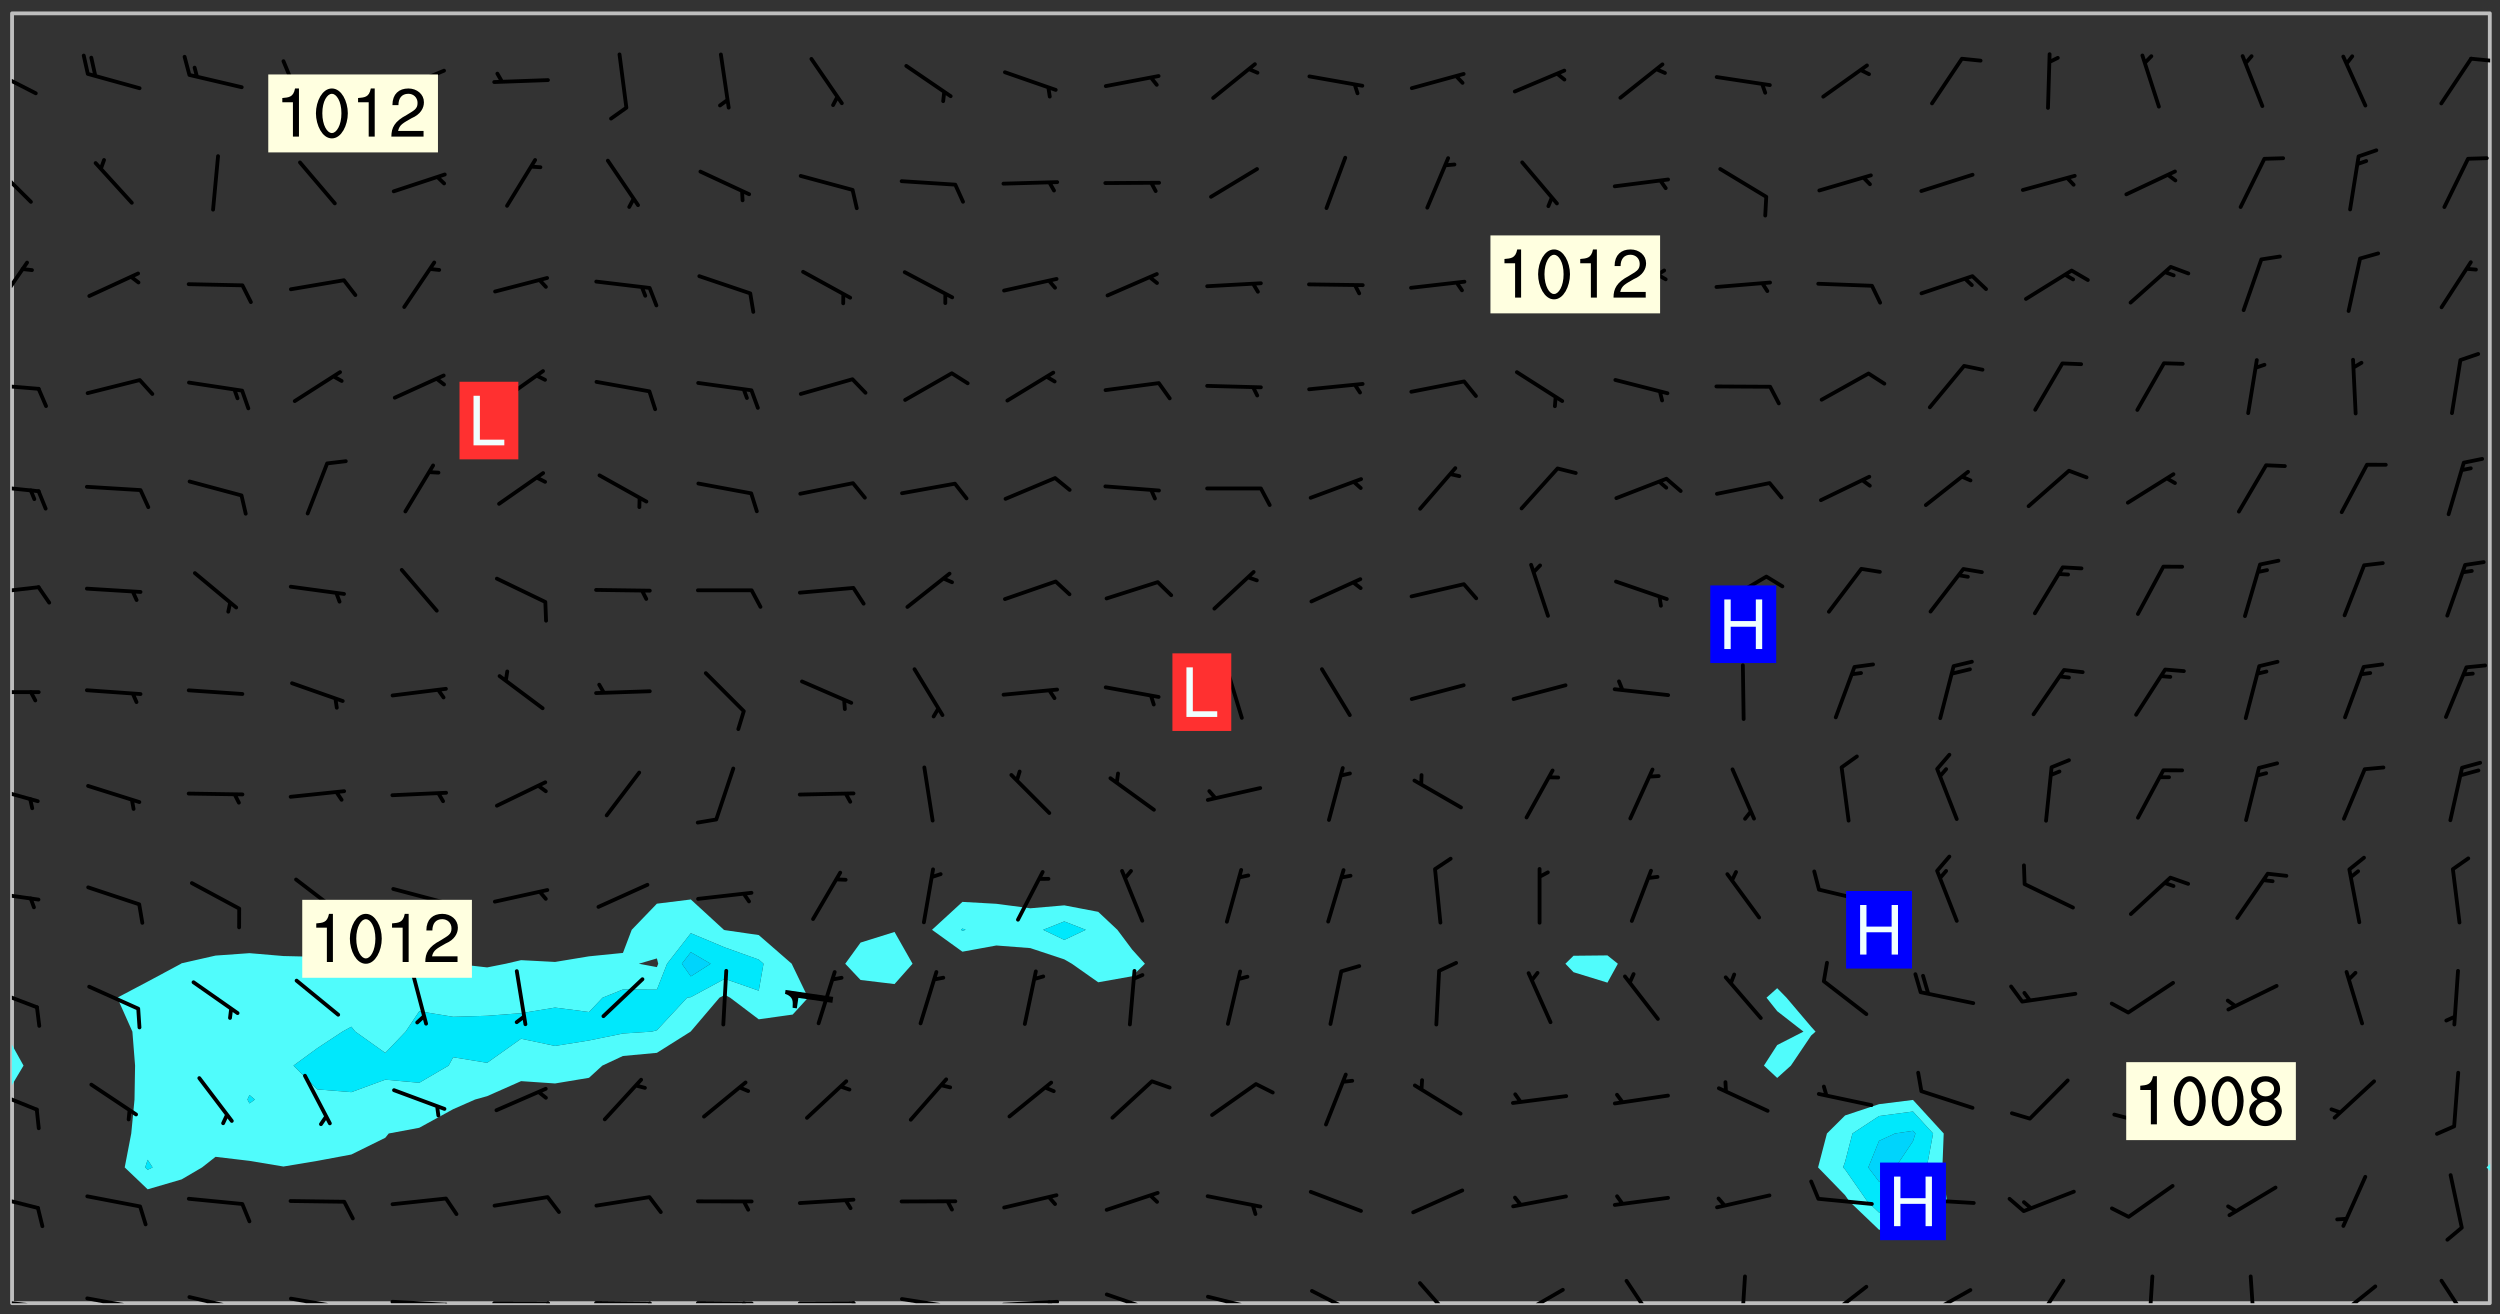 <svg xmlns="http://www.w3.org/2000/svg" role="img" xmlns:xlink="http://www.w3.org/1999/xlink" viewBox="142.45 309.95 326.84 171.84"><rect x="142.45" y="309.95" width="326.84" height="171.84" fill="#333333" stroke="none"/><defs><clipPath id="clip2"><path d="M 144 451 L 145 451 L 145 480.328 L 144 480.328 Z M 144 451"/></clipPath><clipPath id="clip3"><path d="M 144 311.672 L 145 311.672 L 145 447 L 144 447 Z M 144 311.672"/></clipPath><clipPath id="clip4"><path d="M 144 311.672 L 468 311.672 L 468 480.328 L 144 480.328 Z M 144 311.672"/></clipPath><clipPath id="clip5"><path d="M 467 463 L 468 463 L 468 480.328 L 467 480.328 Z M 467 463"/></clipPath><clipPath id="clip6"><path d="M 467 311.672 L 468 311.672 L 468 463 L 467 463 Z M 467 311.672"/></clipPath><clipPath id="clip7"><path d="M 144 479 L 148 479 L 148 480.328 L 144 480.328 Z M 144 479"/></clipPath><clipPath id="clip8"><path d="M 147 480 L 149 480 L 149 480.328 L 147 480.328 Z M 147 480"/></clipPath><clipPath id="clip9"><path d="M 153 479 L 162 479 L 162 480.328 L 153 480.328 Z M 153 479"/></clipPath><clipPath id="clip10"><path d="M 160 480 L 162 480 L 162 480.328 L 160 480.328 Z M 160 480"/></clipPath><clipPath id="clip11"><path d="M 166 479 L 175 479 L 175 480.328 L 166 480.328 Z M 166 479"/></clipPath><clipPath id="clip12"><path d="M 173 480 L 175 480 L 175 480.328 L 173 480.328 Z M 173 480"/></clipPath><clipPath id="clip13"><path d="M 180 479 L 188 479 L 188 480.328 L 180 480.328 Z M 180 479"/></clipPath><clipPath id="clip14"><path d="M 187 480 L 189 480 L 189 480.328 L 187 480.328 Z M 187 480"/></clipPath><clipPath id="clip15"><path d="M 193 479 L 202 479 L 202 480.328 L 193 480.328 Z M 193 479"/></clipPath><clipPath id="clip16"><path d="M 200 480 L 203 480 L 203 480.328 L 200 480.328 Z M 200 480"/></clipPath><clipPath id="clip17"><path d="M 206 480 L 215 480 L 215 480.328 L 206 480.328 Z M 206 480"/></clipPath><clipPath id="clip18"><path d="M 213 480 L 216 480 L 216 480.328 L 213 480.328 Z M 213 480"/></clipPath><clipPath id="clip19"><path d="M 220 480 L 228 480 L 228 480.328 L 220 480.328 Z M 220 480"/></clipPath><clipPath id="clip20"><path d="M 227 480 L 229 480 L 229 480.328 L 227 480.328 Z M 227 480"/></clipPath><clipPath id="clip21"><path d="M 233 480 L 241 480 L 241 480.328 L 233 480.328 Z M 233 480"/></clipPath><clipPath id="clip22"><path d="M 239 480 L 241 480 L 241 480.328 L 239 480.328 Z M 239 480"/></clipPath><clipPath id="clip23"><path d="M 246 480 L 255 480 L 255 480.328 L 246 480.328 Z M 246 480"/></clipPath><clipPath id="clip24"><path d="M 253 480 L 256 480 L 256 480.328 L 253 480.328 Z M 253 480"/></clipPath><clipPath id="clip25"><path d="M 260 479 L 268 479 L 268 480.328 L 260 480.328 Z M 260 479"/></clipPath><clipPath id="clip26"><path d="M 266 480 L 267 480 L 267 480.328 L 266 480.328 Z M 266 480"/></clipPath><clipPath id="clip27"><path d="M 273 479 L 281 479 L 281 480.328 L 273 480.328 Z M 273 479"/></clipPath><clipPath id="clip28"><path d="M 279 479 L 281 479 L 281 480.328 L 279 480.328 Z M 279 479"/></clipPath><clipPath id="clip29"><path d="M 286 478 L 295 478 L 295 480.328 L 286 480.328 Z M 286 478"/></clipPath><clipPath id="clip30"><path d="M 292 480 L 294 480 L 294 480.328 L 292 480.328 Z M 292 480"/></clipPath><clipPath id="clip31"><path d="M 300 479 L 308 479 L 308 480.328 L 300 480.328 Z M 300 479"/></clipPath><clipPath id="clip32"><path d="M 305 480 L 307 480 L 307 480.328 L 305 480.328 Z M 305 480"/></clipPath><clipPath id="clip33"><path d="M 313 478 L 321 478 L 321 480.328 L 313 480.328 Z M 313 478"/></clipPath><clipPath id="clip34"><path d="M 327 477 L 333 477 L 333 480.328 L 327 480.328 Z M 327 477"/></clipPath><clipPath id="clip35"><path d="M 340 478 L 348 478 L 348 480.328 L 340 480.328 Z M 340 478"/></clipPath><clipPath id="clip36"><path d="M 354 477 L 360 477 L 360 480.328 L 354 480.328 Z M 354 477"/></clipPath><clipPath id="clip37"><path d="M 369 476 L 371 476 L 371 480.328 L 369 480.328 Z M 369 476"/></clipPath><clipPath id="clip38"><path d="M 380 477 L 387 477 L 387 480.328 L 380 480.328 Z M 380 477"/></clipPath><clipPath id="clip39"><path d="M 393 478 L 401 478 L 401 480.328 L 393 480.328 Z M 393 478"/></clipPath><clipPath id="clip40"><path d="M 391 480 L 395 480 L 395 480.328 L 391 480.328 Z M 391 480"/></clipPath><clipPath id="clip41"><path d="M 393 480 L 396 480 L 396 480.328 L 393 480.328 Z M 393 480"/></clipPath><clipPath id="clip42"><path d="M 408 477 L 413 477 L 413 480.328 L 408 480.328 Z M 408 477"/></clipPath><clipPath id="clip43"><path d="M 423 476 L 425 476 L 425 480.328 L 423 480.328 Z M 423 476"/></clipPath><clipPath id="clip44"><path d="M 436 476 L 438 476 L 438 480.328 L 436 480.328 Z M 436 476"/></clipPath><clipPath id="clip45"><path d="M 447 477 L 454 477 L 454 480.328 L 447 480.328 Z M 447 477"/></clipPath><clipPath id="clip46"><path d="M 461 477 L 466 477 L 466 480.328 L 461 480.328 Z M 461 477"/></clipPath><clipPath id="clip47"><path d="M 144 465 L 148 465 L 148 469 L 144 469 Z M 144 465"/></clipPath><clipPath id="clip48"><path d="M 144 452 L 148 452 L 148 456 L 144 456 Z M 144 452"/></clipPath><clipPath id="clip49"><path d="M 144 438 L 148 438 L 148 442 L 144 442 Z M 144 438"/></clipPath><clipPath id="clip50"><path d="M 144 426 L 148 426 L 148 428 L 144 428 Z M 144 426"/></clipPath><clipPath id="clip51"><path d="M 144 412 L 148 412 L 148 415 L 144 415 Z M 144 412"/></clipPath><clipPath id="clip52"><path d="M 144 400 L 148 400 L 148 401 L 144 401 Z M 144 400"/></clipPath><clipPath id="clip53"><path d="M 144 386 L 148 386 L 148 388 L 144 388 Z M 144 386"/></clipPath><clipPath id="clip54"><path d="M 144 373 L 148 373 L 148 375 L 144 375 Z M 144 373"/></clipPath><clipPath id="clip55"><path d="M 144 359 L 148 359 L 148 362 L 144 362 Z M 144 359"/></clipPath><clipPath id="clip56"><path d="M 144 344 L 147 344 L 147 351 L 144 351 Z M 144 344"/></clipPath><clipPath id="clip57"><path d="M 144 331 L 147 331 L 147 337 L 144 337 Z M 144 331"/></clipPath><clipPath id="clip58"><path d="M 144 318 L 148 318 L 148 323 L 144 323 Z M 144 318"/></clipPath><clipPath id="clip59"><path d="M 465 317 L 468 317 L 468 319 L 465 319 Z M 465 317"/></clipPath><g id="surface1254" clip-path="url(#clip1)"><path fill="#fff" fill-opacity="0" fill-rule="evenodd" d="M 0 0 L 1000 0 L 1000 1000 L 0 1000 Z M 0 0"/><path fill="#d3d3d3" fill-opacity="0" fill-rule="evenodd" d="M162.152 355.867L161.918 356.16 161.977 356.395 162.094 356.566 162.27 356.801 162.562 357.148 162.676 357.207 162.793 357.035 162.852 356.801 163.027 356.625 163.492 356.449 164.191 356.449 164.426 356.742 164.715 357.559 164.773 357.734 164.949 357.965 165.301 358.199 166 358.898 166.172 359.074 166.406 359.422 166.641 359.832 166.93 360.414 167.34 360.879 167.57 361.113 167.805 361.289 167.922 361.52 168.098 361.812 168.27 362.977 168.27 363.211 168.328 363.5 168.387 363.617 168.504 363.734 168.852 364.145 168.969 364.316 169.145 364.492 169.32 364.727 169.438 364.898 169.609 365.25 169.668 365.484 169.902 365.891 170.137 365.832 169.961 366.008 169.902 366.938 169.32 366.938 169.086 366.824 168.738 366.938 168.621 367.055 168.562 367.348 168.504 367.523 168.387 367.695 167.922 367.988 167.863 368.223 167.805 368.336 167.805 368.98 167.863 369.152 167.863 369.562 167.922 369.621 167.922 370.027 167.98 370.434 168.098 370.609 168.156 370.668 168.387 371.309 168.328 371.602 168.328 372.301 168.27 372.883 168.27 373.117 168.211 373.348 168.156 373.699 168.156 375.621 168.211 375.738 168.637 375.738 168.27 375.855 168.246 376.207 169.137 377.375 170.879 377.914 172.219 378.273 172.219 378.812 172.309 379.621 172.844 380.336 174.363 380.605 175.254 380.52 175.344 381.684 175.879 381.863 177.039 381.684 179.094 380.699 180.254 380.336 182.133 380.16 183.828 379.98 183.648 380.699 182.133 380.785 180.883 380.875 180.078 381.145 179.004 381.953 179.273 382.672 179.809 383.57 179.629 384.195 179.363 385.004 179.629 386.082 180.254 386.98 181.059 387.16 182.309 386.98 182.043 387.703 182.141 388.207 182.195 388.5 182.195 388.672 182.254 388.965 182.254 389.371 182.43 389.488 182.781 389.605 183.188 389.605 183.48 389.43 183.594 389.312 183.652 389.195 183.77 388.965 183.828 388.789 184.18 388.324 184.41 388.148 184.586 388.09 184.762 388.148 184.82 388.324 184.938 389.312 184.992 389.781 185.051 389.953 185.168 390.188 185.344 390.246 186.16 390.305 186.449 390.305 186.566 390.539 186.625 390.945 186.684 391.297 186.684 392.402 186.801 392.695 186.918 393.043 187.207 393.742 187.383 394.094 187.965 394.848 188.316 395.023 188.488 395.082 188.957 395.316 189.598 395.781 189.945 396.016 190.238 396.191 190.531 396.246 190.762 396.309 191.578 396.656 191.871 396.832 191.984 397.004 192.336 397.355 192.453 397.531 192.977 398.172 192.977 398.461 193.035 398.812 193.035 399.16 193.094 399.512 193.152 399.801 193.27 399.859 193.441 399.918 193.617 399.918 194.199 400.152 194.375 400.27 194.551 400.559 194.727 400.793 194.84 401.027 195.133 401.258 195.25 401.375 195.25 401.785 195.309 401.84 195.598 402.074 195.832 402.191 195.891 402.309 196.008 402.48 196.066 402.598 196.297 402.832 196.355 403.008 196.59 403.066 196.707 403.125 196.59 403.238 196.531 403.355 196.531 403.473 196.414 403.766 196.297 404.055 196.297 404.637 196.473 404.754 196.59 404.812 196.648 404.93 196.766 405.047 196.879 405.105 197.055 405.453 197.113 405.805 197.172 406.211 197.172 406.387 197.113 406.562 196.996 407.262 196.996 407.434 197.113 407.609 197.406 407.902 197.812 407.902 197.988 408.02 198.105 408.191 198.223 408.484 198.223 408.719 197.695 408.719 197.465 408.484 197.23 408.484 197.055 408.543 196.996 409.242 197.055 409.59 197.172 409.766 197.348 410.176 197.465 410.406 197.754 410.875 197.93 410.93 198.453 410.93 198.688 410.988 199.445 411.629 199.504 411.922 199.504 412.156 199.562 412.215 199.793 412.562 199.793 412.914 199.676 413.086 199.676 413.379 199.969 413.668 200.262 413.844 200.434 413.902 200.727 414.078 201.02 414.195 201.602 414.602 201.891 414.836 202.184 415.012 202.402 415.172 202.418 415.184 202.648 415.359 203.289 415.883 203.465 416.117 203.582 416.293 203.758 416.469 203.871 416.641 203.871 417.281 203.988 417.457 204.457 417.574 205.039 417.691 205.273 417.75 205.504 417.863 205.797 417.98 205.91 418.039 206.496 418.391 206.785 418.562 206.961 418.625 207.137 418.68 207.312 418.738 208.012 419.09 208.301 419.266 208.535 419.32 208.824 419.496 209.059 419.613 209.699 420.02 209.992 420.137 210.164 420.195 210.398 420.254 210.809 420.312 211.039 420.371 211.273 420.488 211.332 420.66 210.922 420.836 211.391 420.895 211.449 421.188 211.562 421.422 211.738 421.477 211.973 421.535 212.148 421.594 212.555 421.711 213.195 421.945 213.312 422.117 213.371 422.352 213.371 422.527 213.312 422.645 213.254 423.051 213.488 423.285 213.605 423.344 213.953 423.461 214.594 423.691 214.77 423.809 215.059 423.926 215.234 424.102 215.469 424.566 216.051 425.672 216.227 425.848 216.574 426.023 216.75 426.141 217.102 426.258 218.148 426.781 218.383 426.84 218.848 426.953 219.141 427.012 219.605 427.188 220.363 427.77 220.598 428.004 220.945 428.469 221.121 428.645 221.41 428.879 222.227 429.578 222.52 429.754 222.809 430.043 223.102 430.219 223.395 430.508 224.09 431.148 224.266 431.324 224.559 431.559 224.848 431.793 225.316 432.082 225.957 432.664 226.305 432.898 226.539 433.191 226.887 433.539 227.238 434.004 228.172 434.996 228.52 435.402 228.637 435.578 228.871 435.637 228.984 435.754 229.629 435.93 229.859 436.043 230.094 436.102 230.387 436.277 230.617 436.395 231.551 437.094 231.957 437.5 232.191 437.676 232.598 437.852 232.832 437.969 233.648 438.316 233.996 438.551 234.23 438.668 234.523 438.957 234.754 439.074 235.512 439.426 235.863 439.598 236.094 439.656 236.387 439.773 236.621 439.832 237.492 440.008 238.309 440.008 238.777 440.238 238.949 440.297 239.824 440.996 240.289 441.113 240.582 441.172 240.758 441.23 240.988 441.289 241.457 441.348 241.805 441.406 242.156 441.465 242.562 441.523 242.855 441.523 243.027 441.582 243.027 441.812 243.203 441.988 243.496 441.988 243.844 442.047 244.195 442.105 244.895 442.223 245.535 442.223 246 441.988 246.293 441.812 246.465 441.695 246.875 441.523 247.164 441.348 248.098 440.883 248.566 440.59 249.09 440.297 249.555 440.125 250.02 439.949 251.07 439.484 251.359 439.367 251.77 439.25 252.059 439.133 252.586 438.957 254.102 438.258 254.684 437.91 254.973 437.852 255.266 437.793 255.613 437.676 256.488 437.445 256.84 437.328 256.953 437.328 257.188 437.27 258.062 437.035 258.297 436.977 259.109 436.977 259.461 436.918 260.277 436.801 260.449 436.742 260.801 436.688 261.094 436.629 261.324 436.57 262.141 436.395 262.316 436.336 262.664 436.336 262.898 436.277 263.363 436.16 264.121 435.988 264.355 435.93 264.703 435.93 265.113 435.812 265.402 435.754 266.688 435.695 266.977 435.695 267.387 435.637 267.617 435.578 267.793 435.578 268.668 435.461 269.074 435.461 269.484 435.344 269.832 435.344 270.184 435.23 271.055 435.172 272.805 435.172 273.852 435.461 274.262 435.578 274.551 435.695 274.902 435.812 275.191 435.93 276.242 436.102 276.531 436.16 276.824 436.16 277.117 436.219 277.289 436.277 277.699 436.336 277.871 436.395 277.988 436.453 278.105 436.453 278.223 436.512 278.574 436.57 278.688 436.57 279.098 436.637 281.02 437.031 282.945 437.426 284.465 437.875 286.16 438.594 288.305 439.398 289.91 438.68 291.34 437.875 292.5 436.797 293.75 436.348 296.785 435.629 298.66 435.27 300.805 433.922 303.039 432.668 305.539 431.41 307.234 430.961 309.02 430.781 310.18 430.512 310.805 431.051 312.145 430.781 312.859 429.793 313.844 428.449 314.289 428.27 315.094 427.91 316.969 427.371 318.754 426.922 320.004 426.652 321.164 426.562 322.863 426.473 324.824 426.203 326.074 426.113 326.613 426.113 327.238 426.023 328.129 426.023 330.273 425.844 332.684 425.664 335.273 425.574 336.969 425.754 338.578 425.844 340.008 426.203 341.168 426.922 343.043 427.91 344.203 429.438 344.469 430.152 345.098 430.242 345.453 431.141 345.988 431.68 346.523 433.207 347.598 433.566 348.133 433.566 347.328 434.102 347.418 435.809 348.133 438.504 349.023 439.309 349.918 440.297 350.633 441.555 352.418 442.094 353.938 441.914 354.293 443.258 355.902 442.453 356.883 441.914 357.152 442.184 357.469 441.969 357.688 441.824 358.488 442.273 358.938 441.914 359.293 441.914 359.828 441.645 360.367 440.926 360.902 440.656 361.527 439.668 362.688 440.117 363.527 440.488 364.922 441.105 366.617 440.926 368.223 440.926 370.008 441.016 370.188 439.309 370.723 437.965 371.527 438.234 372.02 439.082 372.422 439.488 372.332 440.027 372.332 440.387 373.047 440.836 373.758 440.566 375.188 440.566 375.547 441.555 375.992 442.812 376.707 444.156 377.957 444.785 379.652 445.414 380.367 445.234 380.547 444.695 381.527 444.605 381.977 444.965 382.062 446.223 381.797 446.852 381.262 447.031 381.262 447.57 381.977 448.555 382.242 449.094 383.227 450.082 384.027 451.16 383.762 451.52 383.672 452.418 383.047 454.75 382.691 456.816 382.602 458.609 382.422 459.328 382.332 459.867 382.332 461.305 381.352 463.188 380.992 464.895 380.457 465.793 379.652 466.961 379.387 467.5 381.441 468.754 381.527 469.113 381.172 469.652 381.082 469.473 381.082 470.281 381.172 471.719 380.727 472.434 379.652 472.527 379.387 473.242 379.922 474.141 380.727 474.859 381.887 475.668 383.227 475.938 383.672 476.297 383.316 476.746 381.527 476.656 380.277 476.207 379.562 475.488 378.938 475.398 378.762 478.988 378.574 480.297 467.934 480.297 467.934 311.703 412.664 311.703 412.664 360.785 413.426 360.91 416.715 361.453 418.738 364.289 418.738 367.043 421.09 367.375 423.438 367.707 427.488 367.707 426.109 371.867 424.086 372.574 422.062 373.277 421.52 373.621 418.926 375.238 418.738 375.355 416.715 373.277 415.984 370.535 413.312 368.457 411.938 364.957 411.871 364.875 409.914 362.203 412.664 360.785 412.664 311.703 294.422 311.703 294.422 403.117 294.539 403.148 294.672 403.16 294.746 403.234 294.852 403.281 294.941 403.34 295.027 403.398 295.117 403.457 295.414 403.754 295.473 403.844 295.504 403.961 295.531 404.078 295.547 404.215 295.516 404.332 295.457 404.422 295.398 404.508 295.355 404.613 295.309 404.715 295.281 404.836 295.281 404.98 295.457 405.25 295.605 405.398 295.68 405.484 295.754 405.559 295.797 405.664 295.859 405.754 295.918 405.84 295.961 405.945 296.02 406.035 296.066 406.137 296.109 406.242 296.168 406.328 296.285 406.508 296.359 406.582 296.422 406.668 296.48 406.758 296.523 406.863 296.582 406.953 296.641 407.039 296.703 407.129 296.762 407.219 296.805 407.32 296.922 407.5 296.996 407.574 297.055 407.66 297.129 407.734 297.219 407.793 297.324 407.84 297.473 407.84 297.605 407.824 297.738 407.84 297.84 407.793 297.914 407.719 297.961 407.617 297.945 407.484 297.945 407.336 297.898 407.23 297.871 407.113 297.824 407.012 297.797 406.891 297.754 406.789 297.691 406.699 297.648 406.598 297.605 406.492 297.574 406.375 297.559 406.242 297.547 406.105 297.633 406.047 297.691 405.961 297.812 405.93 297.855 406.035 297.871 406.168 297.871 406.285 297.93 406.387 297.988 406.477 298.078 406.535 298.227 406.684 298.285 406.773 298.328 406.879 298.316 406.98 298.402 407.039 298.508 407.086 298.594 407.145 298.684 407.203 298.758 407.277 298.641 407.305 298.535 407.352 298.449 407.41 298.375 407.484 298.316 407.574 298.254 407.66 298.227 407.781 298.18 407.883 298.137 407.988 298.105 408.105 298.094 408.238 298.078 408.371 298.078 408.52 298.105 408.637 298.152 408.742 298.195 408.844 298.254 408.934 298.328 409.008 298.418 409.066 298.492 409.141 298.582 409.199 298.641 409.289 298.684 409.395 298.73 409.496 298.848 409.527 298.98 409.543 299.129 409.543 299.246 409.512 299.352 409.555 299.395 409.66 299.441 409.762 299.469 409.883 299.5 410 299.527 410.117 299.559 410.238 299.586 410.355 299.691 410.398 299.793 410.445 299.926 410.43 300.074 410.578 300.137 410.664 300.211 410.738 300.281 410.812 300.371 410.875 300.477 410.918 300.578 410.961 300.695 410.992 300.832 411.008 300.949 410.977 301.023 410.902 301.051 410.785 301.039 410.652 301.008 410.531 300.98 410.414 301.023 410.309 301.141 410.309 301.23 410.371 301.348 410.398 301.496 410.398 301.629 410.414 301.777 410.414 301.91 410.43 302.043 410.414 302.191 410.414 302.324 410.398 302.457 410.387 302.594 410.398 302.711 410.371 302.844 410.355 303.035 410.297 302.977 410.473 302.961 410.605 302.934 410.727 302.918 410.859 302.859 410.945 302.727 410.961 302.621 411.008 302.516 411.051 302.398 411.082 302.281 411.109 302.016 411.141 301.867 411.141 301.734 411.156 301.66 411.23 301.719 411.316 301.867 411.465 301.984 411.645 302.059 411.715 302.148 411.777 302.238 411.836 302.324 411.895 302.414 411.953 302.516 411.996 302.621 412.059 302.727 412.102 302.812 412.16 302.918 412.207 303.02 412.25 303.199 412.367 303.258 412.457 303.215 412.559 303.168 412.664 303.184 412.797 303.406 413.02 303.465 413.109 303.508 413.211 303.539 413.332 303.582 413.434 303.598 413.566 303.629 413.684 303.641 413.82 303.672 413.938 303.82 414.086 303.922 414.129 304.027 414.172 304.145 414.203 304.277 414.219 304.414 414.234 304.531 414.234 304.648 414.203 304.738 414.145 304.781 414.039 304.828 413.938 304.871 413.832 304.902 413.715 304.914 413.582 304.914 413.434 304.902 413.301 304.887 413.168 304.855 413.051 304.812 412.945 304.766 412.84 304.723 412.738 304.68 412.633 304.664 412.5 304.68 412.367 304.707 412.25 304.738 412.133 304.766 412.012 304.812 411.91 304.902 411.852 304.988 411.789 305.062 411.715 305.152 411.656 305.375 411.434 305.434 411.348 305.508 411.273 305.625 411.094 305.684 411.008 305.684 410.859 305.609 410.785 305.508 410.738 305.402 410.695 305.301 410.652 305.242 410.562 305.195 410.457 305.168 410.34 305.258 410.281 305.375 410.25 305.477 410.207 305.656 410.09 305.805 409.941 305.816 409.809 305.805 409.703 305.715 409.645 305.582 409.66 305.434 409.66 305.301 409.676 305.168 409.66 305.047 409.629 304.961 409.57 304.887 409.496 304.828 409.406 304.766 409.32 304.648 409.141 304.59 409.055 304.621 408.934 304.707 408.875 304.828 408.844 304.887 408.758 304.887 408.637 304.855 408.52 304.797 408.43 304.738 408.344 304.691 408.238 304.664 408.121 304.648 407.988 304.707 407.898 304.781 407.824 304.871 407.766 304.988 407.586 305.062 407.512 305.121 407.426 305.27 407.277 305.391 407.246 305.523 407.23 305.656 407.246 305.73 407.32 305.773 407.426 305.789 407.559 305.758 407.676 305.641 407.707 305.508 407.719 305.359 407.867 305.316 407.973 305.27 408.074 305.242 408.195 305.211 408.312 305.211 408.461 305.242 408.578 305.285 408.684 305.344 408.773 305.418 408.844 305.492 408.918 305.609 408.949 305.73 408.977 305.848 408.949 305.98 408.934 306.098 408.934 306.188 408.992 306.262 409.066 306.309 409.172 306.367 409.258 306.469 409.305 306.602 409.32 306.707 409.363 306.793 409.422 306.781 409.527 306.707 409.602 306.527 409.719 306.469 409.809 306.379 409.867 306.309 409.941 306.234 410.016 306.172 410.105 306.145 410.223 306.129 410.355 306.145 410.488 306.129 410.621 306.129 410.77 306.145 410.902 306.172 411.02 306.203 411.141 306.277 411.215 306.367 411.273 306.453 411.332 306.543 411.391 306.66 411.422 306.66 411.508 306.559 411.555 306.469 411.613 306.203 411.645 306.086 411.672 305.938 411.672 305.832 411.715 305.73 411.762 305.672 411.852 305.609 412.086 305.598 412.219 305.566 412.34 305.551 412.473 305.551 412.766 305.539 412.898 305.551 413.035 305.566 413.168 305.699 413.184 305.832 413.195 305.953 413.227 306.039 413.285 306.113 413.359 306.16 413.465 306.203 413.566 306.219 413.699 306.219 414.145 306.203 414.277 306.203 414.723 306.234 414.988 306.262 415.105 306.277 415.238 306.309 415.355 306.395 415.566 306.426 415.832 306.426 415.98 306.395 416.098 306.367 416.215 306.336 416.336 306.309 416.453 306.277 416.57 306.246 416.691 306.234 416.824 306.219 416.957 306.309 417.016 306.426 416.984 306.527 417 306.574 417.105 306.543 417.371 306.543 417.812 306.5 417.918 306.453 418.023 306.41 418.125 306.367 418.23 306.309 418.316 306.277 418.438 306.234 418.555 306.203 418.672 306.188 418.805 306.203 418.938 306.262 419.027 306.367 419.074 306.453 419.133 306.512 419.219 306.5 419.355 306.469 419.473 306.426 419.574 306.426 420.02 306.41 420.152 306.41 420.301 306.379 420.418 306.336 420.523 306.309 420.641 306.262 420.746 306.219 420.848 306.188 420.969 306.16 421.086 306.129 421.219 306.098 421.336 306.07 421.453 306.027 421.559 305.996 421.676 305.965 421.797 305.953 421.93 305.938 422.062 305.938 422.359 305.965 422.477 305.965 422.625 306.012 423.023 306.039 423.141 306.098 423.23 306.219 423.262 306.367 423.262 306.5 423.246 306.559 423.336 306.559 423.453 306.5 423.543 306.41 423.602 306.309 423.645 306.203 423.691 306.113 423.75 306.027 423.809 305.891 423.824 305.773 423.793 305.641 423.777 305.539 423.824 305.477 423.91 305.465 424.047 305.449 424.18 305.418 424.297 305.391 424.414 305.375 424.547 305.344 424.668 305.344 424.965 305.359 425.098 305.391 425.215 305.391 425.363 305.402 425.496 305.402 425.645 305.375 425.762 305.328 425.863 305.301 425.984 305.27 426.102 305.211 426.191 305.137 426.266 305.035 426.309 304.93 426.355 304.812 426.383 304.691 426.414 304.59 426.367 304.648 426.281 304.754 426.234 304.781 426.117 304.812 426 304.84 425.879 304.871 425.762 304.871 425.613 304.887 425.48 304.855 425.363 304.812 425.258 304.707 425.273 304.633 425.348 304.531 425.391 304.441 425.453 304.367 425.527 304.324 425.629 304.309 425.762 304.277 425.879 304.25 426 304.219 426.117 304.191 426.234 304.16 426.355 304.133 426.473 304.102 426.59 304.059 426.695 303.969 426.754 303.879 426.754 303.762 426.723 303.73 426.637 303.746 426.5 303.715 426.383 303.715 426.234 303.703 426.102 303.703 425.953 303.641 425.719 303.613 425.598 303.57 425.496 303.523 425.391 303.465 425.305 303.406 425.215 303.363 425.109 303.301 425.023 303.152 424.875 303.082 424.801 302.977 424.754 302.871 424.711 302.77 424.668 302.473 424.371 302.383 424.297 302.297 424.238 302.191 424.195 302.102 424.133 302.016 424.074 301.91 424.031 301.82 423.973 301.734 423.91 301.66 423.84 301.555 423.793 301.469 423.734 301.363 423.691 301.273 423.629 301.172 423.586 301.066 423.543 300.98 423.484 300.875 423.438 300.77 423.395 300.668 423.348 300.578 423.289 300.477 423.246 300.371 423.203 300.281 423.141 300.164 423.113 300.031 423.098 299.898 423.113 299.75 423.113 299.617 423.129 299.5 423.098 299.41 423.039 299.336 422.965 299.246 422.906 299.145 422.859 298.996 422.859 298.875 422.832 298.773 422.789 298.699 422.715 298.582 422.535 298.492 422.477 298.391 422.434 298.301 422.371 298.195 422.328 298.105 422.27 298.02 422.211 297.914 422.164 297.855 422.078 297.797 421.988 297.754 421.883 297.707 421.781 297.633 421.707 297.547 421.648 297.473 421.574 297.383 421.516 297.16 421.293 297.117 421.188 297.086 420.922 297.191 420.879 297.336 420.879 297.441 420.922 297.516 420.996 297.605 421.055 297.691 421.113 297.797 421.16 297.887 421.219 298.035 421.367 298.105 421.441 298.254 421.59 298.316 421.676 298.391 421.75 298.477 421.809 298.551 421.883 298.641 421.945 298.73 422.004 298.816 422.062 299.086 422.238 299.188 422.285 299.293 422.328 299.395 422.371 299.441 422.297 299.5 422.211 299.574 422.137 299.645 422.062 299.75 422.105 299.824 422.18 299.883 422.27 299.926 422.371 299.973 422.477 300.016 422.582 300.137 422.609 300.254 422.582 300.328 422.492 300.371 422.387 300.43 422.297 300.504 422.223 300.609 422.18 300.727 422.152 300.859 422.164 300.949 422.223 301.098 422.371 301.156 422.461 301.199 422.566 301.246 422.668 301.289 422.773 301.332 422.875 301.438 422.922 301.543 422.965 301.676 422.98 301.762 422.922 301.82 422.832 301.895 422.758 302 422.715 302.117 422.742 302.223 422.789 302.324 422.832 302.43 422.875 302.531 422.922 302.711 423.039 302.711 423.156 302.695 423.289 302.711 423.422 302.727 423.559 302.785 423.645 302.887 423.691 303.008 423.719 303.125 423.75 303.273 423.75 303.391 423.719 303.449 423.629 303.629 423.512 303.688 423.422 303.762 423.348 303.82 423.262 303.938 423.082 304.117 422.965 304.234 422.996 304.324 423.055 304.367 423.129 304.352 423.262 304.352 423.379 304.441 423.438 304.59 423.438 304.723 423.422 304.855 423.41 305.121 423.379 305.227 423.336 305.344 423.305 305.465 423.277 305.539 423.203 305.609 423.129 305.672 423.039 305.656 422.934 305.609 422.832 305.508 422.789 305.402 422.773 305.285 422.801 305.02 422.832 304.871 422.832 304.797 422.758 304.707 422.699 304.59 422.668 304.473 422.641 304.34 422.625 304.191 422.625 304.059 422.641 303.762 422.641 303.656 422.594 303.508 422.445 303.465 422.344 303.406 422.254 303.629 422.031 303.715 421.973 303.82 421.93 303.938 421.898 304.07 421.883 304.203 421.898 304.34 421.914 304.441 421.957 304.574 421.945 304.664 421.883 304.766 421.84 304.828 421.75 304.781 421.648 304.691 421.59 304.574 421.559 304.473 421.516 304.414 421.426 304.352 421.336 304.352 421.219 304.367 421.086 304.473 421.039 304.547 420.969 304.547 420.848 304.457 420.789 304.426 420.672 304.516 420.613 304.59 420.539 304.633 420.434 304.691 420.344 304.738 420.242 304.754 420.109 304.754 419.961 304.707 419.855 304.664 419.754 304.574 419.695 304.441 419.68 304.34 419.637 304.203 419.621 304.086 419.59 303.641 419.59 303.508 419.574 303.375 419.562 303.242 419.547 303.125 419.516 302.977 419.516 302.844 419.5 302.711 419.488 302.445 419.457 302.324 419.414 302.238 419.355 302.164 419.281 302.164 419.133 302.176 419 302.281 418.953 302.383 418.91 302.516 418.895 302.668 418.895 302.801 418.879 303.094 418.879 303.215 418.91 303.316 418.953 303.406 419.012 303.641 419.074 303.762 419.027 303.852 418.969 303.953 418.926 304.086 418.91 304.191 418.953 304.293 419 304.426 419.012 304.547 418.984 304.691 418.984 304.812 418.953 304.93 418.926 305.035 418.879 305.109 418.805 305.195 418.746 305.344 418.598 305.402 418.512 305.449 418.406 305.477 418.289 305.492 418.184 305.391 418.141 305.301 418.082 305.184 418.051 305.078 418.008 304.988 417.945 304.914 417.859 304.84 417.785 304.738 417.742 304.633 417.695 304.531 417.652 304.473 417.562 304.426 417.461 304.34 417.25 304.277 417.164 304.219 417.074 304.145 417 304.059 416.941 303.789 416.941 303.672 416.973 303.582 417.031 303.48 417.074 303.348 417.09 303.242 417.074 303.215 416.957 303.152 416.867 303.035 416.836 302.934 416.793 302.785 416.645 302.754 416.527 302.738 416.422 302.812 416.348 302.992 416.23 303.109 416.203 303.227 416.172 303.363 416.188 303.465 416.23 303.57 416.273 303.672 416.32 303.777 416.363 303.895 416.395 304.027 416.41 304.145 416.438 304.277 416.453 304.383 416.438 304.473 416.379 304.398 416.305 304.293 416.262 304.219 416.188 304.145 416.098 303.996 415.949 303.91 415.891 303.82 415.832 303.746 415.758 303.656 415.699 303.555 415.652 303.434 415.625 303.332 415.578 303.227 415.535 303.109 415.504 303.008 415.461 302.887 415.43 302.738 415.43 302.621 415.461 302.516 415.504 302.43 415.566 302.25 415.684 302.164 415.742 302.074 415.801 301.969 415.848 301.883 415.906 301.777 415.949 301.676 415.992 301.57 416.039 301.496 416.113 301.438 416.203 301.379 416.289 301.332 416.395 301.273 416.48 301.199 416.555 301.066 416.543 300.949 416.512 300.832 416.512 300.758 416.586 300.668 416.645 300.594 416.719 300.504 416.777 300.418 416.836 300.312 416.883 300.211 416.926 300.074 416.941 299.973 416.898 299.824 416.75 299.719 416.703 299.633 416.703 299.527 416.75 299.426 416.793 299.305 416.824 299.188 416.793 299.113 416.719 299.113 416.602 299.145 416.48 299.219 416.41 299.277 416.32 299.352 416.246 299.469 416.215 299.574 416.172 299.867 416.172 300 416.156 300.137 416.141 300.238 416.098 300.328 416.039 300.43 415.992 300.52 415.934 300.652 415.922 300.742 415.98 300.875 415.992 300.965 415.934 301.051 415.875 301.156 415.832 301.246 415.773 301.332 415.711 301.422 415.652 301.57 415.504 301.629 415.418 301.688 415.328 301.793 415.285 301.926 415.27 302.043 415.297 302.164 415.328 302.223 415.27 302.281 415.18 302.312 414.914 302.34 414.797 302.445 414.809 302.578 414.824 302.68 414.781 302.77 414.723 302.828 414.633 302.902 414.559 302.961 414.469 303.008 414.367 303.02 414.234 303.008 414.102 302.961 413.996 302.812 413.848 302.754 413.758 302.695 413.672 302.652 413.566 302.652 413.121 302.668 412.988 302.668 412.84 302.68 412.707 302.621 412.648 302.531 412.707 302.43 412.664 302.25 412.547 302.164 412.488 302.102 412.398 302.043 412.309 301.969 412.234 301.883 412.176 301.762 412.207 301.66 412.219 301.555 412.266 301.469 412.324 301.363 412.367 301.215 412.516 301.125 412.574 301.039 412.633 300.949 412.695 300.844 412.738 300.711 412.754 300.711 412.633 300.816 412.59 300.934 412.559 301.008 412.488 301.051 412.383 301.051 412.234 301.023 412.117 300.875 411.969 300.742 411.953 300.594 411.953 300.477 411.984 300.371 412.027 300.27 412.07 300.18 412.133 300.062 412.16 299.988 412.086 300 411.953 299.957 411.852 299.914 411.746 299.824 411.688 299.707 411.715 299.586 411.746 299.469 411.777 299.367 411.82 299.246 411.852 299.145 411.895 299.039 411.938 298.949 411.996 298.848 412.012 298.848 411.895 298.863 411.762 298.805 411.672 298.73 411.715 298.582 411.863 298.523 411.953 298.449 412.027 298.402 412.133 298.359 412.234 298.285 412.309 298.227 412.398 298.152 412.473 298.094 412.559 298.02 412.633 297.93 412.695 297.855 412.766 297.781 412.84 297.68 412.855 297.547 412.871 297.441 412.828 297.441 412.707 297.59 412.559 297.633 412.457 297.691 412.367 297.738 412.266 297.781 412.16 297.84 412.07 297.871 411.953 297.914 411.852 297.945 411.73 297.973 411.613 298.02 411.508 298.062 411.406 298.105 411.301 298.18 411.23 298.27 411.168 298.359 411.109 298.461 411.066 298.758 411.066 299.023 411.035 299.129 410.992 299.055 410.918 298.938 410.887 298.832 410.844 298.742 410.785 298.641 410.738 298.551 410.68 298.449 410.637 298.344 410.594 298.254 410.531 298.168 410.473 298.062 410.43 297.961 410.387 297.84 410.355 297.723 410.324 297.621 410.281 297.5 410.25 297.398 410.207 297.309 410.148 297.266 410.043 297.25 409.91 297.352 409.867 297.484 409.852 297.621 409.867 297.754 409.852 297.855 409.809 297.914 409.719 297.93 409.613 297.84 409.555 297.766 409.48 297.664 409.438 297.574 409.379 297.426 409.23 297.383 409.125 297.367 408.992 297.367 408.699 297.309 408.609 297.219 408.551 297.145 408.477 297.102 408.371 297.07 408.254 297.012 408.164 296.938 408.09 296.82 408.062 296.746 407.988 296.656 407.93 296.566 407.867 296.48 407.809 296.406 407.734 296.348 407.648 296.301 407.543 296.215 407.484 296.066 407.336 295.871 407.277 295.738 407.293 295.637 407.336 295.562 407.41 295.516 407.512 295.473 407.617 295.414 407.707 295.355 407.793 295.059 408.09 294.969 408.148 294.883 408.148 294.82 408.062 294.777 407.957 294.809 407.84 294.867 407.75 294.895 407.633 294.883 407.5 294.793 407.438 294.688 407.484 294.57 407.512 294.453 407.543 294.184 407.719 294.082 407.766 293.965 407.793 293.859 407.84 293.77 407.898 293.668 407.941 293.609 407.855 293.562 407.75 293.578 407.617 293.625 407.512 293.695 407.438 293.77 407.367 293.828 407.277 293.828 407.129 293.785 407.023 293.547 407.023 293.445 407.07 293.414 407.188 293.387 407.305 293.355 407.426 293.281 407.469 293.148 407.484 293.074 407.438 293.031 407.336 292.988 407.23 292.941 407.129 292.898 407.023 292.777 407.055 292.676 407.098 292.543 407.113 292.426 407.145 292.32 407.188 292.23 407.246 292.129 407.293 292.008 407.32 291.875 407.336 291.773 407.293 291.715 407.203 291.668 407.098 291.625 406.996 291.582 406.891 291.582 406.773 291.641 406.684 291.727 406.625 291.906 406.508 292.008 406.461 292.113 406.418 292.219 406.359 292.32 406.316 292.41 406.254 292.512 406.211 292.617 406.152 292.719 406.105 292.809 406.047 292.914 406.004 293.016 405.961 293.105 405.898 293.207 405.855 293.344 405.84 293.461 405.871 293.562 405.914 293.684 405.945 293.785 405.988 293.891 406.035 293.992 406.078 294.098 406.121 294.199 406.168 294.305 406.211 294.406 406.254 294.512 406.301 294.598 406.359 294.703 406.402 294.82 406.434 294.926 406.477 295.027 406.523 295.117 406.582 295.223 406.625 295.324 406.668 295.43 406.715 295.547 406.742 295.648 406.789 295.77 406.816 295.918 406.816 296.004 406.758 296.02 406.656 296.078 406.566 296.051 406.449 295.977 406.375 295.859 406.195 295.785 406.121 295.695 406.047 295.516 405.93 295.43 405.871 295.324 405.828 295.223 405.781 294.953 405.605 294.895 405.516 294.82 405.441 294.762 405.352 294.719 405.25 294.688 405.133 294.672 404.996 294.672 404.434 294.66 404.301 294.645 404.168 294.613 404.051 294.598 403.918 294.586 403.785 294.555 403.664 294.332 403.441 294.273 403.355 294.258 403.25 294.289 403.133 294.422 403.117 294.422 311.703 172.992 311.703 172.992 313.156 172.934 313.391 172.582 314.441 172.41 314.965 172.293 315.312 172.117 315.723 172 315.895 171.766 316.188 171.535 316.246 171.184 316.246 171.066 316.305 170.836 316.711 170.836 317.004 170.953 317.18 171.184 317.41 171.301 317.645 171.941 318.402 172.234 318.867 172.41 319.102 172.641 319.453 172.875 319.801 173.516 320.617 173.691 321.082 173.863 321.492 173.98 322.188 174.156 322.656 174.273 324.055 174.332 324.52 174.332 325.395 174.449 326.441 174.449 331.223 174.391 331.688 174.039 332.969 173.863 333.492 173.75 333.902 173.398 334.832 172.934 336 172.699 336.582 172.582 336.758 172.41 337.105 172.234 337.512 171.883 338.328 171.824 338.621 171.711 338.914 171.594 339.203 171.535 339.379 171.418 340.254 171.359 340.66 171.301 340.777 171.242 340.953 171.184 341.125 170.953 341.652 170.836 341.824 170.836 342.059 170.719 342.293 170.66 342.465 170.484 343.051 170.484 343.34 170.426 343.516 170.426 343.809 170.367 343.922 170.309 344.449 170.309 344.621 170.254 344.855 170.254 347.477 170.078 348.293 169.961 348.469 169.785 348.703 169.668 348.875 169.555 349.109 168.969 350.043 168.738 350.332 168.445 350.797 168.27 351.031 167.98 351.383 167.629 352.082 167.516 352.312 167.34 352.723 167.164 352.953 166.758 353.48 165.941 354.18 165.648 354.352 165.359 354.586 165.184 354.703 165.008 354.879 164.484 355.285 163.957 355.461 163.785 355.637 163.551 355.691 162.91 355.867 162.152 355.867M174.363 386.891L173.289 387.34 173.648 388.234 174.898 387.52 175.344 386.98 174.363 386.891"/><path fill="#d3d3d3" fill-opacity="0" fill-rule="evenodd" d="M201.508 416.598L200.613 416.598 201.062 417.227 202.043 417.586 202.848 417.496 203.293 416.508 203.117 416.598 202.402 416.242 201.508 416.598M356.129 475.668L356.07 475.145 356.07 474.852 356.184 474.559 356.242 474.328 356.711 473.859 356.824 473.859 356.941 473.746 357.059 473.688 357.234 473.688 357.469 473.629 357.816 473.629 358.051 473.688 358.168 473.746 358.398 473.918 358.457 474.094 358.574 474.676 358.574 474.969 358.457 475.145 358.285 475.434 358.109 475.609 357.582 476.133 357.352 476.367 357.234 476.426 357.059 476.426 356.941 476.367 356.535 476.074 356.359 475.957 356.242 475.898 356.184 475.785 356.129 475.668M362.77 464.711L362.711 464.539 362.711 463.43 362.77 463.258 362.945 463.199 363.117 463.141 363.293 463.141 363.527 463.082 363.645 463.141 363.703 463.84 363.645 464.012 363.527 464.188 363.41 464.246 363.176 464.77 363.062 464.828 362.828 464.828 362.77 464.711M372.383 450.32L372.266 450.145 372.266 449.445 372.559 448.57 372.676 448.398 372.852 448.047 372.965 447.816 373.082 447.523 373.434 446.766 373.551 446.535 373.723 446.301 373.898 446.301 374.016 446.242 374.656 446.242 374.773 446.301 375.008 446.535 375.18 446.648 375.531 446.941 375.648 447.059 375.762 447.234 375.762 447.348 375.879 447.406 375.996 447.523 375.996 448.223 375.938 448.398 375.938 448.629 375.879 448.805 375.531 449.855 375.414 450.086 375.297 450.32 375.18 450.379 374.949 450.613 374.309 450.902 373.434 450.902 373.023 450.785 372.383 450.32"/><path fill="none" stroke="#bebebe" stroke-linecap="round" stroke-linejoin="round" stroke-miterlimit="10" stroke-width=".5" d="M 431.957 354.305 L 108.027 354.305 L 108.027 185.68 L 431.957 185.68 L 431.957 354.305" transform="matrix(1 0 0 -1 36 666)"/><g clip-path="url(#clip2)"><path fill="#fff" fill-opacity="0" fill-rule="evenodd" d="M 144 475.891 L 144 480.328 L 144.004 480.328 L 144 480.328 L 144 451.824 L 144 475.891"/></g><g clip-path="url(#clip3)"><path fill="#fff" fill-opacity="0" fill-rule="evenodd" d="M 144 444.82 L 144 446.523 L 144 311.672 L 144.004 311.672 L 144 311.672 L 144 444.82"/></g><path fill="#50fcfc" fill-rule="evenodd" d="M 144 446.523 L 144 451.824 L 144.004 451.82 L 144.004 446.527 L 144 446.523"/><g clip-path="url(#clip4)"><path fill="#fff" fill-opacity="0" fill-rule="evenodd" d="M 144.004 480.328 L 144.004 451.82 L 145.527 449.262 L 144.004 446.527 L 144.004 311.672 L 232.766 311.672 L 232.766 427.543 L 228.328 428.094 L 225.039 431.508 L 223.891 434.531 L 219.453 434.977 L 215.016 435.711 L 210.574 435.477 L 208.566 435.945 L 206.137 436.426 L 201.902 435.945 L 201.699 435.902 L 200.934 435.945 L 197.262 436.07 L 192.82 436.273 L 191.625 435.945 L 188.383 434.895 L 183.945 435.043 L 179.508 434.938 L 175.066 434.562 L 170.629 434.879 L 166.191 435.887 L 166.117 435.945 L 161.754 438.285 L 157.781 440.383 L 159.758 444.82 L 160.109 449.262 L 160.035 453.699 L 159.609 458.137 L 158.754 462.574 L 161.754 465.438 L 166.191 464.141 L 168.867 462.574 L 170.629 461.188 L 175.066 461.715 L 179.508 462.457 L 183.945 461.715 L 188.383 460.887 L 192.82 458.699 L 193.27 458.137 L 197.262 457.391 L 201.699 454.957 L 204.559 453.699 L 206.137 453.258 L 210.574 451.293 L 215.016 451.598 L 219.453 450.859 L 221.199 449.262 L 223.891 448.004 L 228.328 447.594 L 232.734 444.82 L 232.766 444.789 L 236.512 440.383 L 237.207 440.012 L 237.902 440.383 L 241.645 443.211 L 246.082 442.59 L 248.094 440.383 L 246.082 436.215 L 245.957 435.945 L 241.645 432.195 L 237.207 431.551 L 237.086 431.508 L 232.766 427.543 L 232.766 311.672 L 259.398 311.672 L 259.398 431.789 L 254.957 433.18 L 252.953 435.945 L 254.957 438.07 L 259.398 438.602 L 261.754 435.945 L 259.398 431.789 L 259.398 311.672 L 268.273 311.672 L 268.273 427.859 L 264.297 431.508 L 268.273 434.371 L 272.711 433.559 L 277.152 433.902 L 281.59 435.375 L 282.578 435.945 L 286.027 438.371 L 290.465 437.582 L 292.133 435.945 L 290.465 434.094 L 288.531 431.508 L 286.027 429.16 L 281.59 428.312 L 277.152 428.695 L 272.711 428.109 L 268.273 427.859 L 268.273 311.672 L 352.602 311.672 L 352.602 434.855 L 348.164 434.902 L 347.102 435.945 L 348.164 437.051 L 352.602 438.418 L 353.961 435.945 L 352.602 434.855 L 352.602 311.672 L 374.793 311.672 L 374.793 439.141 L 373.395 440.383 L 374.793 442.145 L 378.227 444.82 L 374.793 446.574 L 373.059 449.262 L 374.793 450.875 L 376.586 449.262 L 379.234 445.332 L 379.809 444.82 L 379.234 444.184 L 376.008 440.383 L 374.793 439.141 L 374.793 311.672 L 392.547 311.672 L 392.547 453.75 L 388.109 454.305 L 383.672 455.777 L 381.297 458.137 L 380.137 462.574 L 383.672 466.215 L 384.227 467.016 L 388.109 470.73 L 392.547 469.906 L 396.984 467.016 L 396.391 462.574 L 396.562 458.137 L 392.547 453.75 L 392.547 311.672 L 467.996 311.672 L 467.996 462.105 L 467.531 462.574 L 467.996 463.035 L 467.996 480.328 L 144.004 480.328"/></g><path fill="#50fcfc" fill-rule="evenodd" d="M145.527 449.262L144.004 451.82 144.004 446.527 145.527 449.262M159.758 444.82L157.781 440.383 161.754 438.285 161.754 461.574 161.43 462.574 161.754 462.883 162.402 462.574 161.754 461.574 161.754 438.285 166.117 435.945 166.191 435.887 170.629 434.879 175.066 434.562 175.066 453.105 174.797 453.699 175.066 454.211 175.77 453.699 175.066 453.105 175.066 434.562 179.508 434.938 183.945 435.043 188.383 434.895 191.625 435.945 192.82 436.273 197.262 436.07 200.934 435.945 201.699 435.902 201.902 435.945 206.137 436.426 208.566 435.945 210.574 435.477 215.016 435.711 219.453 434.977 223.891 434.531 225.039 431.508 228.328 428.094 228.328 435.25 225.969 435.945 228.328 436.387 228.504 435.945 228.328 435.25 228.328 428.094 232.766 427.543 232.766 431.953 229.66 435.945 228.328 439.34 223.891 439.309 221.23 440.383 219.453 442.258 215.016 441.676 210.574 442.41 206.137 442.75 201.699 442.883 197.262 442.156 195.48 444.82 192.82 447.605 188.902 444.82 188.383 444.176 187.219 444.82 183.945 446.977 180.82 449.262 183.945 452.375 188.383 452.734 192.82 451.102 197.262 451.508 201.102 449.262 201.699 448.172 206.137 448.898 210.574 445.75 215.016 446.691 219.453 445.977 223.891 445.066 227.656 444.82 228.328 444.641 232.285 440.383 232.766 440.312 237.207 437.918 241.645 439.465 242.27 435.945 241.645 435.402 237.207 433.812 232.766 431.953 232.766 427.543 237.086 431.508 237.207 431.551 241.645 432.195 245.957 435.945 246.082 436.215 248.094 440.383 246.082 442.59 241.645 443.211 237.902 440.383 237.207 440.012 236.512 440.383 232.766 444.789 232.734 444.82 228.328 447.594 223.891 448.004 221.199 449.262 219.453 450.859 215.016 451.598 210.574 451.293 206.137 453.258 204.559 453.699 201.699 454.957 197.262 457.391 193.27 458.137 192.82 458.699 188.383 460.887 183.945 461.715 179.508 462.457 175.066 461.715 170.629 461.188 168.867 462.574 166.191 464.141 161.754 465.438 158.754 462.574 159.609 458.137 160.035 453.699 160.109 449.262 159.758 444.82"/><path fill="#00e8fc" fill-rule="evenodd" d="M161.754 462.883L161.43 462.574 161.754 461.574 162.402 462.574 161.754 462.883M175.066 454.211L174.797 453.699 175.066 453.105 175.77 453.699 175.066 454.211M183.945 452.375L180.82 449.262 183.945 446.977 187.219 444.82 188.383 444.176 188.902 444.82 192.82 447.605 195.48 444.82 197.262 442.156 201.699 442.883 206.137 442.75 210.574 442.41 215.016 441.676 219.453 442.258 221.23 440.383 223.891 439.309 228.328 439.34 229.66 435.945 232.766 431.953 232.766 434.434 231.59 435.945 232.766 437.598 235.355 435.945 232.766 434.434 232.766 431.953 237.207 433.812 241.645 435.402 242.27 435.945 241.645 439.465 237.207 437.918 232.766 440.312 232.285 440.383 228.328 444.641 227.656 444.82 223.891 445.066 219.453 445.977 215.016 446.691 210.574 445.75 206.137 448.898 201.699 448.172 201.102 449.262 197.262 451.508 192.82 451.102 188.383 452.734 183.945 452.375"/><path fill="#fff" fill-opacity="0" fill-rule="evenodd" d="M 228.328 435.25 L 225.969 435.945 L 228.328 436.387 L 228.504 435.945 L 228.328 435.25"/><path fill="#00d4fc" fill-rule="evenodd" d="M 232.766 437.598 L 231.59 435.945 L 232.766 434.434 L 235.355 435.945 L 232.766 437.598"/><path fill="#50fcfc" fill-rule="evenodd" d="M254.957 438.07L252.953 435.945 254.957 433.18 259.398 431.789 261.754 435.945 259.398 438.602 254.957 438.07M268.273 434.371L264.297 431.508 268.273 427.859 268.273 431.344 268.094 431.508 268.273 431.637 268.695 431.508 268.273 431.344 268.273 427.859 272.711 428.109 277.152 428.695 281.59 428.312 281.59 430.414 278.828 431.508 281.59 432.828 284.402 431.508 281.59 430.414 281.59 428.312 286.027 429.16 288.531 431.508 290.465 434.094 292.133 435.945 290.465 437.582 286.027 438.371 282.578 435.945 281.59 435.375 277.152 433.902 272.711 433.559 268.273 434.371"/><path fill="#00e8fc" fill-rule="evenodd" d="M268.273 431.637L268.094 431.508 268.273 431.344 268.695 431.508 268.273 431.637M281.59 432.828L278.828 431.508 281.59 430.414 284.402 431.508 281.59 432.828"/><path fill="#50fcfc" fill-rule="evenodd" d="M348.164 437.051L347.102 435.945 348.164 434.902 352.602 434.855 353.961 435.945 352.602 438.418 348.164 437.051M374.793 450.875L373.059 449.262 374.793 446.574 378.227 444.82 374.793 442.145 373.395 440.383 374.793 439.141 376.008 440.383 379.234 444.184 379.809 444.82 379.234 445.332 376.586 449.262 374.793 450.875M383.672 466.215L380.137 462.574 381.297 458.137 383.672 455.777 388.109 454.305 392.547 453.75 392.547 455.266 388.109 455.859 384.633 458.137 383.672 461.832 383.406 462.574 383.672 462.848 386.578 467.016 388.109 468.477 392.547 467.207 392.844 467.016 394.344 462.574 395.176 458.137 392.547 455.266 392.547 453.75 396.562 458.137 396.391 462.574 396.984 467.016 392.547 469.906 388.109 470.73 384.227 467.016 383.672 466.215"/><path fill="#00e8fc" fill-rule="evenodd" d="M 383.672 462.848 L 383.406 462.574 L 383.672 461.832 L 384.633 458.137 L 388.109 455.859 L 392.547 455.266 L 392.547 457.785 L 390.195 458.137 L 388.109 459.105 L 386.703 462.574 L 388.109 464.438 L 390.25 462.574 L 392.547 459.145 L 392.867 458.137 L 392.547 457.785 L 392.547 455.266 L 395.176 458.137 L 394.344 462.574 L 392.844 467.016 L 392.547 467.207 L 388.109 468.477 L 386.578 467.016 L 383.672 462.848"/><path fill="#00d4fc" fill-rule="evenodd" d="M 388.109 464.438 L 386.703 462.574 L 388.109 459.105 L 390.195 458.137 L 392.547 457.785 L 392.867 458.137 L 392.547 459.145 L 390.25 462.574 L 388.109 464.438"/><path fill="#50fcfc" fill-rule="evenodd" d="M 467.996 463.035 L 467.531 462.574 L 467.996 462.105 L 467.996 463.035"/><g clip-path="url(#clip5)"><path fill="#fff" fill-opacity="0" fill-rule="evenodd" d="M 467.996 480.328 L 468 480.328 L 468 463.035 L 468 480.328 L 467.996 480.328"/></g><path fill="#50fcfc" fill-rule="evenodd" d="M 467.996 462.105 L 467.996 463.035 L 468 463.035 L 468 462.105 L 467.996 462.105"/><g clip-path="url(#clip6)"><path fill="#fff" fill-opacity="0" fill-rule="evenodd" d="M 467.996 311.672 L 468 311.672 L 468 462.105 L 468 311.672 L 467.996 311.672"/></g><path fill="#fff" fill-opacity="0" fill-rule="evenodd" d="M 252.617 444.512 L 253.461 438.73 L 243.605 437.289 L 242.762 443.07 L 252.617 444.512"/><path fill-rule="evenodd" d="M 245.078 439.875 L 245.152 439.371 L 251.383 440.281 L 251.27 441.059 L 246.824 440.41 L 246.625 441.781 L 246.074 441.703 L 246.09 441.141 L 246.074 440.883 L 246.02 440.641 L 245.91 440.422 L 245.727 440.219 L 245.457 440.035 L 245.078 439.875"/><g clip-path="url(#clip7)"><path fill="none" stroke="#000" stroke-linecap="round" stroke-linejoin="round" stroke-miterlimit="10" stroke-width=".5" d="M 111.488 185.258 L 104.512 186.086" transform="matrix(1 0 0 -1 36 666)"/></g><g clip-path="url(#clip8)"><path fill="none" stroke="#000" stroke-linecap="round" stroke-linejoin="round" stroke-miterlimit="10" stroke-width=".5" d="M 111.488 185.258 L 112.379 182.973" transform="matrix(1 0 0 -1 36 666)"/></g><g clip-path="url(#clip9)"><path fill="none" stroke="#000" stroke-linecap="round" stroke-linejoin="round" stroke-miterlimit="10" stroke-width=".5" d="M 124.77 185.039 L 117.859 186.305" transform="matrix(1 0 0 -1 36 666)"/></g><g clip-path="url(#clip10)"><path fill="none" stroke="#000" stroke-linecap="round" stroke-linejoin="round" stroke-miterlimit="10" stroke-width=".5" d="M 124.77 185.039 L 125.512 182.699" transform="matrix(1 0 0 -1 36 666)"/></g><g clip-path="url(#clip11)"><path fill="none" stroke="#000" stroke-linecap="round" stroke-linejoin="round" stroke-miterlimit="10" stroke-width=".5" d="M 138.051 184.863 L 131.211 186.48" transform="matrix(1 0 0 -1 36 666)"/></g><g clip-path="url(#clip12)"><path fill="none" stroke="#000" stroke-linecap="round" stroke-linejoin="round" stroke-miterlimit="10" stroke-width=".5" d="M 138.051 184.863 L 138.672 182.488" transform="matrix(1 0 0 -1 36 666)"/></g><g clip-path="url(#clip13)"><path fill="none" stroke="#000" stroke-linecap="round" stroke-linejoin="round" stroke-miterlimit="10" stroke-width=".5" d="M 151.406 185.07 L 144.484 186.273" transform="matrix(1 0 0 -1 36 666)"/></g><g clip-path="url(#clip14)"><path fill="none" stroke="#000" stroke-linecap="round" stroke-linejoin="round" stroke-miterlimit="10" stroke-width=".5" d="M 151.406 185.07 L 152.172 182.738" transform="matrix(1 0 0 -1 36 666)"/></g><g clip-path="url(#clip15)"><path fill="none" stroke="#000" stroke-linecap="round" stroke-linejoin="round" stroke-miterlimit="10" stroke-width=".5" d="M 164.77 185.48 L 157.754 185.863" transform="matrix(1 0 0 -1 36 666)"/></g><g clip-path="url(#clip16)"><path fill="none" stroke="#000" stroke-linecap="round" stroke-linejoin="round" stroke-miterlimit="10" stroke-width=".5" d="M 164.77 185.48 L 165.801 183.254" transform="matrix(1 0 0 -1 36 666)"/></g><g clip-path="url(#clip17)"><path fill="none" stroke="#000" stroke-linecap="round" stroke-linejoin="round" stroke-miterlimit="10" stroke-width=".5" d="M 178.09 185.66 L 171.062 185.68" transform="matrix(1 0 0 -1 36 666)"/></g><g clip-path="url(#clip18)"><path fill="none" stroke="#000" stroke-linecap="round" stroke-linejoin="round" stroke-miterlimit="10" stroke-width=".5" d="M 178.09 185.66 L 179.234 183.492" transform="matrix(1 0 0 -1 36 666)"/></g><g clip-path="url(#clip19)"><path fill="none" stroke="#000" stroke-linecap="round" stroke-linejoin="round" stroke-miterlimit="10" stroke-width=".5" d="M 191.402 185.633 L 184.379 185.707" transform="matrix(1 0 0 -1 36 666)"/></g><g clip-path="url(#clip20)"><path fill="none" stroke="#000" stroke-linecap="round" stroke-linejoin="round" stroke-miterlimit="10" stroke-width=".5" d="M 191.402 185.633 L 192.531 183.457" transform="matrix(1 0 0 -1 36 666)"/></g><g clip-path="url(#clip21)"><path fill="none" stroke="#000" stroke-linecap="round" stroke-linejoin="round" stroke-miterlimit="10" stroke-width=".5" d="M 204.719 185.641 L 197.691 185.699" transform="matrix(1 0 0 -1 36 666)"/></g><g clip-path="url(#clip22)"><path fill="none" stroke="#000" stroke-linecap="round" stroke-linejoin="round" stroke-miterlimit="10" stroke-width=".5" d="M 203.695 185.648 L 204.262 184.562" transform="matrix(1 0 0 -1 36 666)"/></g><g clip-path="url(#clip23)"><path fill="none" stroke="#000" stroke-linecap="round" stroke-linejoin="round" stroke-miterlimit="10" stroke-width=".5" d="M 218.035 185.684 L 211.008 185.656" transform="matrix(1 0 0 -1 36 666)"/></g><g clip-path="url(#clip24)"><path fill="none" stroke="#000" stroke-linecap="round" stroke-linejoin="round" stroke-miterlimit="10" stroke-width=".5" d="M 218.035 185.684 L 219.195 183.523" transform="matrix(1 0 0 -1 36 666)"/></g><g clip-path="url(#clip25)"><path fill="none" stroke="#000" stroke-linecap="round" stroke-linejoin="round" stroke-miterlimit="10" stroke-width=".5" d="M 231.305 185.125 L 224.363 186.219" transform="matrix(1 0 0 -1 36 666)"/></g><g clip-path="url(#clip26)"><path fill="none" stroke="#000" stroke-linecap="round" stroke-linejoin="round" stroke-miterlimit="10" stroke-width=".5" d="M 230.297 185.285 L 230.695 184.125" transform="matrix(1 0 0 -1 36 666)"/></g><g clip-path="url(#clip27)"><path fill="none" stroke="#000" stroke-linecap="round" stroke-linejoin="round" stroke-miterlimit="10" stroke-width=".5" d="M 244.66 185.859 L 237.641 185.484" transform="matrix(1 0 0 -1 36 666)"/></g><g clip-path="url(#clip28)"><path fill="none" stroke="#000" stroke-linecap="round" stroke-linejoin="round" stroke-miterlimit="10" stroke-width=".5" d="M 243.637 185.805 L 244.27 184.754" transform="matrix(1 0 0 -1 36 666)"/></g><g clip-path="url(#clip29)"><path fill="none" stroke="#000" stroke-linecap="round" stroke-linejoin="round" stroke-miterlimit="10" stroke-width=".5" d="M 257.785 184.523 L 251.145 186.82" transform="matrix(1 0 0 -1 36 666)"/></g><g clip-path="url(#clip30)"><path fill="none" stroke="#000" stroke-linecap="round" stroke-linejoin="round" stroke-miterlimit="10" stroke-width=".5" d="M 256.82 184.859 L 257.012 183.645" transform="matrix(1 0 0 -1 36 666)"/></g><g clip-path="url(#clip31)"><path fill="none" stroke="#000" stroke-linecap="round" stroke-linejoin="round" stroke-miterlimit="10" stroke-width=".5" d="M 271.188 184.82 L 264.371 186.523" transform="matrix(1 0 0 -1 36 666)"/></g><g clip-path="url(#clip32)"><path fill="none" stroke="#000" stroke-linecap="round" stroke-linejoin="round" stroke-miterlimit="10" stroke-width=".5" d="M 270.199 185.066 L 270.492 183.875" transform="matrix(1 0 0 -1 36 666)"/></g><g clip-path="url(#clip33)"><path fill="none" stroke="#000" stroke-linecap="round" stroke-linejoin="round" stroke-miterlimit="10" stroke-width=".5" d="M 284.223 184.066 L 277.969 187.277" transform="matrix(1 0 0 -1 36 666)"/></g><g clip-path="url(#clip34)"><path fill="none" stroke="#000" stroke-linecap="round" stroke-linejoin="round" stroke-miterlimit="10" stroke-width=".5" d="M 296.734 183.035 L 292.086 188.305" transform="matrix(1 0 0 -1 36 666)"/></g><g clip-path="url(#clip35)"><path fill="none" stroke="#000" stroke-linecap="round" stroke-linejoin="round" stroke-miterlimit="10" stroke-width=".5" d="M 310.77 187.426 L 304.684 183.914" transform="matrix(1 0 0 -1 36 666)"/></g><g clip-path="url(#clip36)"><path fill="none" stroke="#000" stroke-linecap="round" stroke-linejoin="round" stroke-miterlimit="10" stroke-width=".5" d="M 322.988 182.746 L 319.094 188.594" transform="matrix(1 0 0 -1 36 666)"/></g><g clip-path="url(#clip37)"><path fill="none" stroke="#000" stroke-linecap="round" stroke-linejoin="round" stroke-miterlimit="10" stroke-width=".5" d="M 334.133 182.164 L 334.582 189.176" transform="matrix(1 0 0 -1 36 666)"/></g><g clip-path="url(#clip38)"><path fill="none" stroke="#000" stroke-linecap="round" stroke-linejoin="round" stroke-miterlimit="10" stroke-width=".5" d="M 344.895 183.52 L 350.449 187.824" transform="matrix(1 0 0 -1 36 666)"/></g><g clip-path="url(#clip39)"><path fill="none" stroke="#000" stroke-linecap="round" stroke-linejoin="round" stroke-miterlimit="10" stroke-width=".5" d="M 357.922 183.949 L 364.051 187.395" transform="matrix(1 0 0 -1 36 666)"/></g><g clip-path="url(#clip40)"><path fill="none" stroke="#000" stroke-linecap="round" stroke-linejoin="round" stroke-miterlimit="10" stroke-width=".5" d="M 357.922 183.949 L 355.859 185.273" transform="matrix(1 0 0 -1 36 666)"/></g><g clip-path="url(#clip41)"><path fill="none" stroke="#000" stroke-linecap="round" stroke-linejoin="round" stroke-miterlimit="10" stroke-width=".5" d="M 358.816 184.449 L 357.781 185.113" transform="matrix(1 0 0 -1 36 666)"/></g><g clip-path="url(#clip42)"><path fill="none" stroke="#000" stroke-linecap="round" stroke-linejoin="round" stroke-miterlimit="10" stroke-width=".5" d="M 372.391 182.723 L 376.211 188.621" transform="matrix(1 0 0 -1 36 666)"/></g><g clip-path="url(#clip43)"><path fill="none" stroke="#000" stroke-linecap="round" stroke-linejoin="round" stroke-miterlimit="10" stroke-width=".5" d="M 387.391 182.164 L 387.844 189.176" transform="matrix(1 0 0 -1 36 666)"/></g><g clip-path="url(#clip44)"><path fill="none" stroke="#000" stroke-linecap="round" stroke-linejoin="round" stroke-miterlimit="10" stroke-width=".5" d="M 401.168 182.164 L 400.695 189.176" transform="matrix(1 0 0 -1 36 666)"/></g><g clip-path="url(#clip45)"><path fill="none" stroke="#000" stroke-linecap="round" stroke-linejoin="round" stroke-miterlimit="10" stroke-width=".5" d="M 411.504 183.473 L 416.988 187.871" transform="matrix(1 0 0 -1 36 666)"/></g><g clip-path="url(#clip46)"><path fill="none" stroke="#000" stroke-linecap="round" stroke-linejoin="round" stroke-miterlimit="10" stroke-width=".5" d="M 429.48 182.73 L 425.641 188.613" transform="matrix(1 0 0 -1 36 666)"/></g><g clip-path="url(#clip47)"><path fill="none" stroke="#000" stroke-linecap="round" stroke-linejoin="round" stroke-miterlimit="10" stroke-width=".5" d="M 111.406 198.125 L 104.594 199.848" transform="matrix(1 0 0 -1 36 666)"/></g><path fill="none" stroke="#000" stroke-linecap="round" stroke-linejoin="round" stroke-miterlimit="10" stroke-width=".5" d="M111.406 198.125L111.992 195.742M124.766 198.324L117.863 199.648M124.766 198.324L125.488 195.98M138.129 198.645L131.133 199.328M138.129 198.645L139.062 196.375M151.457 198.938L144.434 199.035M151.457 198.938L152.578 196.754M164.754 199.359L157.766 198.613M164.754 199.359L166.129 197.324M178.043 199.547L171.105 198.426M178.043 199.547L179.527 197.594M191.359 199.543L184.422 198.43M191.359 199.543L192.84 197.586M204.719 198.977L197.691 198.992M203.695 198.98L204.27 197.895M218.027 199.207L211.016 198.766M217.008 199.141L217.648 198.098M231.348 199L224.32 198.973M230.328 198.996L230.906 197.914M244.57 199.793L237.73 198.18M243.574 199.559L244.383 198.637M257.801 200.094L251.133 197.879M256.828 199.773L257.719 198.926M271.227 198.309L264.332 199.664M270.227 198.508L270.582 197.332M284.379 197.738L277.812 200.234M291.203 197.555L297.621 200.418M304.273 198.336L311.18 199.637M305.277 198.527L304.512 199.484M317.559 198.523L324.523 199.449M318.57 198.66L317.859 199.656M330.93 198.207L337.781 199.766M331.926 198.434L331.125 199.363M344.172 199.324L351.168 198.648M344.172 199.324L343.234 201.59M357.48 199.195L364.492 198.777M357.48 199.195L356.457 201.426M371.023 197.715L377.578 200.258M371.023 197.715L369.168 199.32M371.98 198.086L371.051 198.887M384.742 196.965L390.488 201.008M384.742 196.965L382.555 198.07M397.918 197.18L403.945 200.793M398.797 197.703L397.742 198.336M412.812 195.777L415.68 202.195M413.23 196.711L412.004 196.629M428.293 195.551L426.832 202.422M428.293 195.551L426.41 193.973" transform="matrix(1 0 0 -1 36 666)"/><g clip-path="url(#clip48)"><path fill="none" stroke="#000" stroke-linecap="round" stroke-linejoin="round" stroke-miterlimit="10" stroke-width=".5" d="M 111.258 210.984 L 104.742 213.617" transform="matrix(1 0 0 -1 36 666)"/></g><path fill="none" stroke="#000" stroke-linecap="round" stroke-linejoin="round" stroke-miterlimit="10" stroke-width=".5" d="M111.258 210.984L111.516 208.547M124.238 210.352L118.391 214.25M123.387 210.918L123.266 209.699M136.754 209.504L132.508 215.102M136.137 210.316L135.621 209.203M149.574 209.188L146.316 215.414M149.102 210.094L148.41 209.082M164.555 211.078L157.965 213.523M163.598 211.434L163.758 210.219M177.797 213.703L171.352 210.902M176.859 213.293L177.82 212.531M190.266 214.891L185.516 209.711M189.574 214.137L190.762 213.828M203.922 214.531L198.488 210.07M203.133 213.883L204.262 213.41M217.09 214.695L211.949 209.906M216.344 214L217.504 213.602M230.152 214.941L225.52 209.66M229.48 214.172L230.672 213.891M243.879 214.516L238.422 210.086M243.086 213.871L244.215 213.395M257.051 214.684L251.883 209.922M257.051 214.684L259.363 213.867M270.652 214.324L264.91 210.277M270.652 214.324L272.844 213.219M282.391 215.566L279.801 209.035M282.016 214.617L283.234 214.754M291.422 214.145L297.402 210.457M292.289 213.609L292.367 214.832M304.242 211.852L311.211 212.75M305.254 211.984L304.547 212.984M317.566 211.789L324.516 212.816M318.578 211.938L317.848 212.926M331.168 213.777L337.543 210.824M332.094 213.348L332.027 214.574M344.234 213.031L351.109 211.57M345.234 212.82L344.895 213.996M357.645 213.391L364.328 211.215M357.645 213.391L357.223 215.805M371.828 209.805L376.773 214.797M371.828 209.805L369.48 210.508M385.238 209.715L389.996 214.887M385.238 209.715L382.863 210.332M401.004 208.789L400.859 215.812M400.984 209.812L399.91 209.211M411.664 209.922L416.828 214.684M412.414 210.613L411.258 211.02M427.297 208.797L427.828 215.805M427.297 208.797L425.047 207.812" transform="matrix(1 0 0 -1 36 666)"/><g clip-path="url(#clip49)"><path fill="none" stroke="#000" stroke-linecap="round" stroke-linejoin="round" stroke-miterlimit="10" stroke-width=".5" d="M 111.281 224.363 L 104.719 226.871" transform="matrix(1 0 0 -1 36 666)"/></g><path fill="none" stroke="#000" stroke-linecap="round" stroke-linejoin="round" stroke-miterlimit="10" stroke-width=".5" d="M111.281 224.363L111.586 221.93M124.52 224.18L118.109 227.055M124.52 224.18L124.684 221.73M137.508 223.602L131.75 227.633M136.672 224.188L136.52 222.969M150.664 223.391L145.227 227.844M162.156 222.219L160.363 229.016M161.895 223.207L160.996 222.375M175.141 222.148L174.012 229.086M174.977 223.156L174 222.414M190.441 228.031L185.34 223.199M201.398 229.125L201.012 222.109M215.574 228.969L213.469 222.266M215.266 227.992L216.473 228.219M228.871 228.973L226.801 222.258M228.57 227.996L229.773 228.227M241.871 229.055L240.43 222.18M241.664 228.055L242.84 228.395M254.766 229.117L254.164 222.117M254.68 228.098L255.809 228.578M268.582 229.039L266.98 222.195M268.348 228.043L269.535 228.355M281.805 229.059L280.387 222.176M281.805 229.059L284.156 229.75M294.594 229.125L294.23 222.109M294.594 229.125L296.816 230.164M306.293 228.824L309.16 222.41M306.707 227.891L307.461 228.859M318.887 228.395L323.195 222.84M319.516 227.586L320.02 228.703M332.062 228.277L336.648 222.957M332.73 227.504L333.176 228.648M344.891 227.766L350.453 223.469M344.891 227.766L345.305 230.184M357.547 226.332L364.426 224.902M357.547 226.332L356.859 228.688M358.547 226.121L357.859 228.477M370.824 225.105L377.777 226.125M370.824 225.105L369.371 227.082M371.836 225.254L371.109 226.242M384.688 223.676L390.547 227.555M384.688 223.676L382.531 224.848M397.777 224.07L404.086 227.16M398.695 224.52L397.699 225.238M413.23 228.98L415.262 222.254M413.527 228L414.395 228.867M427.32 222.109L427.801 229.121M427.391 223.133L426.27 222.629" transform="matrix(1 0 0 -1 36 666)"/><g clip-path="url(#clip50)"><path fill="none" stroke="#000" stroke-linecap="round" stroke-linejoin="round" stroke-miterlimit="10" stroke-width=".5" d="M 111.48 238.441 L 104.52 239.422" transform="matrix(1 0 0 -1 36 666)"/></g><path fill="none" stroke="#000" stroke-linecap="round" stroke-linejoin="round" stroke-miterlimit="10" stroke-width=".5" d="M110.469 238.586L110.887 237.43M124.648 237.824L117.98 240.039M124.648 237.824L125.059 235.402M137.723 237.266L131.535 240.598M137.723 237.266L137.711 234.812M150.734 236.797L145.156 241.066M150.734 236.797L150.336 234.375M164.656 238.031L157.863 239.832M163.668 238.293L163.949 237.098M178.004 239.691L171.145 238.172M177.008 239.473L177.805 238.539M191.094 240.375L184.688 237.488M204.695 239.328L197.715 238.535M203.68 239.215L204.375 238.203M216.297 241.965L212.746 235.898M215.781 241.082L217.004 241.031M228.434 242.395L227.234 235.469M228.262 241.387L229.426 241.77M242.766 242.051L239.535 235.812M242.297 241.145L243.523 241.156M253.141 242.188L255.789 235.676M253.527 241.238L254.312 242.18M268.719 242.316L266.844 235.547M268.445 241.332L269.645 241.598M282.102 242.297L280.09 235.566M281.809 241.32L283.012 241.559M294.059 242.426L294.762 235.434M294.059 242.426L296.102 243.789M307.727 242.445L307.727 235.418M307.727 241.422L308.809 242M322.297 242.215L319.785 235.648M321.93 241.258L323.148 241.41M332.277 241.766L336.434 236.098M332.883 240.941L333.414 242.047M344.254 239.746L351.09 238.117M344.254 239.746L343.637 242.121M359.703 242.203L362.27 235.66M359.703 242.203L361.301 244.066M360.078 241.25L360.875 242.184M371.141 240.465L377.461 237.398M371.141 240.465L371.051 242.918M390.199 241.312L385.031 236.551M390.199 241.312L392.516 240.5M389.449 240.621L390.605 240.215M402.922 241.824L398.938 236.039M402.922 241.824L405.363 241.547M402.344 240.984L403.562 240.844M413.594 242.383L414.898 235.48M413.594 242.383L415.508 243.918M413.785 241.379L414.742 242.145M427.129 242.418L427.992 235.445M427.129 242.418L429.141 243.828" transform="matrix(1 0 0 -1 36 666)"/><g clip-path="url(#clip51)"><path fill="none" stroke="#000" stroke-linecap="round" stroke-linejoin="round" stroke-miterlimit="10" stroke-width=".5" d="M 111.387 251.305 L 104.613 253.188" transform="matrix(1 0 0 -1 36 666)"/></g><path fill="none" stroke="#000" stroke-linecap="round" stroke-linejoin="round" stroke-miterlimit="10" stroke-width=".5" d="M110.398 251.578L110.664 250.383M124.668 251.191L117.965 253.301M123.691 251.5L123.914 250.293M138.145 252.191L131.117 252.301M137.121 252.207L137.68 251.113M151.441 252.613L144.449 251.879M150.422 252.508L151.109 251.488M164.77 252.406L157.75 252.086M163.75 252.359L164.375 251.305M177.738 253.777L171.414 250.715M176.816 253.332L177.809 252.605M185.766 249.449L190.016 255.047M200.09 248.914L202.32 255.578M200.09 248.914L197.672 248.508M218.035 252.324L211.008 252.172M217.012 252.301L217.609 251.23M228.379 248.773L227.293 255.719M238.672 254.734L243.633 249.758M239.391 254.012L239.754 255.184M251.621 254.309L257.309 250.184M252.449 253.711L252.617 254.926M264.355 251.469L271.207 253.023M265.352 251.695L264.551 252.625M282 255.641L280.191 248.852M281.738 254.652L282.934 254.93M291.367 254.004L297.453 250.492M292.254 253.492L292.297 254.719M309.43 255.32L306.023 249.176M308.934 254.426L310.16 254.402M322.492 255.445L319.59 249.047M322.07 254.516L323.297 254.59M335.762 249.027L332.953 255.469M335.352 249.965L334.59 249.004M347.215 255.73L348.129 248.762M347.215 255.73L349.211 257.156M359.707 255.52L362.266 248.973M359.707 255.52L361.305 257.379M360.078 254.566L360.879 255.496M374.664 255.742L373.941 248.75M374.664 255.742L376.938 256.664M374.559 254.723L375.695 255.188M389.277 255.344L385.957 249.148M389.277 255.344L391.73 255.336M388.793 254.441L390.02 254.438M401.773 255.656L400.09 248.836M401.773 255.656L404.152 256.258M401.527 254.664L402.719 254.965M415.605 255.488L412.887 249.008M415.605 255.488L418.047 255.711M428.328 255.676L426.797 248.816M428.328 255.676L430.695 256.328M428.105 254.68L430.469 255.328" transform="matrix(1 0 0 -1 36 666)"/><g clip-path="url(#clip52)"><path fill="none" stroke="#000" stroke-linecap="round" stroke-linejoin="round" stroke-miterlimit="10" stroke-width=".5" d="M 111.512 265.562 L 104.488 265.562" transform="matrix(1 0 0 -1 36 666)"/></g><path fill="none" stroke="#000" stroke-linecap="round" stroke-linejoin="round" stroke-miterlimit="10" stroke-width=".5" d="M110.492 265.562L111.066 264.477M124.82 265.312L117.809 265.812M123.801 265.383L124.297 264.262M138.137 265.32L131.125 265.801M151.262 264.398L144.629 266.727M150.297 264.738L150.48 263.523M164.746 265.996L157.773 265.125M163.73 265.871L164.438 264.867M171.762 267.664L177.391 263.457M172.578 267.051L172.766 268.266M184.379 265.441L191.402 265.68M185.402 265.477L184.789 266.539M203.691 263.078L198.723 268.047M203.691 263.078L202.973 260.73M217.742 264.164L211.297 266.961M216.805 264.57L216.902 263.348M229.664 262.562L226.008 268.562M229.133 263.434L228.508 262.379M244.648 265.898L237.652 265.227M243.629 265.801L244.309 264.777M257.922 264.934L251.008 266.191M256.918 265.117L257.289 263.945M266.762 268.922L268.801 262.199M279.273 268.566L282.918 262.559M297.805 266.465L291.016 264.66M304.328 264.66L311.121 266.461M317.547 265.945L324.535 265.176M318.566 265.836L318.109 266.973M334.305 269.074L334.406 262.047M348.895 268.855L346.449 262.266M348.895 268.855L351.324 269.184M348.539 267.898L349.754 268.062M361.859 268.965L360.109 262.16M361.859 268.965L364.246 269.539M361.605 267.973L363.992 268.551M376.293 268.457L372.309 262.668M376.293 268.457L378.73 268.176M375.715 267.613L376.934 267.473M389.516 268.516L385.715 262.605M389.516 268.516L391.961 268.312M388.965 267.656L390.188 267.555M401.816 268.961L400.047 262.16M401.816 268.961L404.203 269.531M401.559 267.973L402.754 268.258M415.465 268.859L413.027 262.266M415.465 268.859L417.895 269.188M415.109 267.898L416.324 268.062M428.902 268.809L426.223 262.312M428.902 268.809L431.344 269.051M428.512 267.863L429.73 267.984" transform="matrix(1 0 0 -1 36 666)"/><g clip-path="url(#clip53)"><path fill="none" stroke="#000" stroke-linecap="round" stroke-linejoin="round" stroke-miterlimit="10" stroke-width=".5" d="M 111.492 279.281 L 104.508 278.473" transform="matrix(1 0 0 -1 36 666)"/></g><path fill="none" stroke="#000" stroke-linecap="round" stroke-linejoin="round" stroke-miterlimit="10" stroke-width=".5" d="M111.492 279.281L112.883 277.262M124.82 278.66L117.809 279.094M123.801 278.723L124.309 277.605M137.328 276.629L131.93 281.125M136.543 277.281L136.293 276.082M151.426 278.402L144.465 279.348M150.414 278.543L150.84 277.391M158.973 281.543L163.551 276.211M177.742 277.352L171.41 280.402M177.742 277.352L177.84 274.902M191.402 278.828L184.379 278.926M190.383 278.84L190.941 277.75M204.719 278.875L197.691 278.875M204.719 278.875L205.871 276.711M218.02 279.188L211.02 278.566M218.02 279.188L219.359 277.129M230.59 281.055L225.078 276.699M229.789 280.422L230.914 279.93M244.469 280.027L237.832 277.727M244.469 280.027L246.27 278.355M257.812 279.945L251.117 277.809M257.812 279.945L259.57 278.234M270.348 281.273L265.211 276.48M269.602 280.578L270.762 280.176M284.293 280.332L277.898 277.418M283.363 279.91L284.336 279.164M297.832 279.676L290.988 278.078M297.832 279.676L299.445 277.828M306.621 282.211L308.828 275.539M306.945 281.242L307.793 282.129M324.363 277.734L317.719 280.02M323.398 278.066L323.59 276.855M337.379 280.668L331.332 277.086M337.379 280.668L339.473 279.391M349.793 281.68L345.551 276.074M349.793 281.68L352.215 281.289M363.133 281.66L358.84 276.094M363.133 281.66L365.551 281.25M362.508 280.848L363.719 280.645M376.125 281.879L372.48 275.871M376.125 281.879L378.574 281.742M375.594 281.008L376.82 280.938M389.281 281.969L385.949 275.781M389.281 281.969L391.734 281.957M401.918 282.25L399.945 275.504M401.918 282.25L404.324 282.746M401.633 281.266L402.832 281.516M415.527 282.148L412.969 275.605M415.527 282.148L417.965 282.434M428.73 282.191L426.395 275.562M428.73 282.191L431.156 282.559M428.391 281.227L429.602 281.41" transform="matrix(1 0 0 -1 36 666)"/><g clip-path="url(#clip54)"><path fill="none" stroke="#000" stroke-linecap="round" stroke-linejoin="round" stroke-miterlimit="10" stroke-width=".5" d="M 111.496 291.828 L 104.504 292.555" transform="matrix(1 0 0 -1 36 666)"/></g><path fill="none" stroke="#000" stroke-linecap="round" stroke-linejoin="round" stroke-miterlimit="10" stroke-width=".5" d="M111.496 291.828L112.418 289.555M110.477 291.934L110.938 290.797M124.82 291.977L117.809 292.406M124.82 291.977L125.84 289.746M138.023 291.281L131.238 293.102M138.023 291.281L138.574 288.891M149.219 295.465L146.672 288.918M149.219 295.465L151.656 295.754M163.074 295.199L159.445 289.184M162.547 294.324L163.773 294.258M177.457 294.203L171.695 290.18M176.617 293.617L177.711 293.059M190.957 290.477L184.824 293.906M190.066 290.977L190.039 289.75M204.66 291.551L197.75 292.836M204.66 291.551L205.395 289.207M217.965 292.883L211.074 291.5M217.965 292.883L219.52 290.984M231.293 292.816L224.379 291.566M231.293 292.816L232.812 290.891M244.391 293.551L237.91 290.832M244.391 293.551L246.293 292M257.969 291.922L250.961 292.461M256.949 292L257.441 290.879M271.293 292.191L264.266 292.191M271.293 292.191L272.445 290.023M284.391 293.414L277.801 290.969M283.43 293.059L284.348 292.246M296.711 294.848L292.113 289.535M296.039 294.074L297.238 293.801M310.078 294.805L305.375 289.582M310.078 294.805L312.457 294.211M324.316 293.461L317.766 290.926M324.316 293.461L326.176 291.855M323.363 293.09L324.293 292.289M337.801 292.895L330.914 291.488M337.801 292.895L339.359 291M350.836 293.723L344.508 290.66M349.914 293.277L350.902 292.551M363.746 294.367L358.227 290.016M362.941 293.734L364.066 293.242M376.941 294.508L371.66 289.875M376.941 294.508L379.238 293.641M390.598 294.055L384.637 290.328M389.73 293.512L390.793 292.898M402.711 295.223L399.152 289.164M402.711 295.223L405.164 295.117M415.898 295.293L412.594 289.09M415.898 295.293L418.355 295.289M428.555 295.562L426.57 288.82M428.555 295.562L430.957 296.055M428.266 294.582L429.469 294.828" transform="matrix(1 0 0 -1 36 666)"/><g clip-path="url(#clip55)"><path fill="none" stroke="#000" stroke-linecap="round" stroke-linejoin="round" stroke-miterlimit="10" stroke-width=".5" d="M 111.5 305.215 L 104.5 305.797" transform="matrix(1 0 0 -1 36 666)"/></g><path fill="none" stroke="#000" stroke-linecap="round" stroke-linejoin="round" stroke-miterlimit="10" stroke-width=".5" d="M111.5 305.215L112.469 302.961M124.723 306.363L117.906 304.652M124.723 306.363L126.367 304.543M138.105 304.98L131.156 306.035M138.105 304.98L138.918 302.664M137.094 305.133L137.5 303.977M150.906 307.398L144.984 303.613M150.043 306.848L151.113 306.246M164.457 306.961L158.062 304.055M163.527 306.539L164.5 305.789M177.441 307.535L171.707 303.477M176.609 306.945L177.703 306.395M191.348 304.887L184.434 306.125M191.348 304.887L192.102 302.551M204.688 305.027L197.727 305.984M204.688 305.027L205.531 302.727M203.672 305.168L204.098 304.016M217.898 306.469L211.141 304.547M217.898 306.469L219.602 304.699M230.887 307.25L224.785 303.762M230.887 307.25L232.961 305.941M244.152 307.336L238.148 303.68M243.277 306.801L244.332 306.176M257.949 305.965L250.984 305.047M257.949 305.965L259.375 303.969M271.293 305.414L264.27 305.602M270.27 305.441L270.816 304.344M284.594 305.855L277.602 305.156M283.574 305.754L284.254 304.734M297.859 306.184L290.961 304.832M297.859 306.184L299.406 304.277M310.688 303.617L304.762 307.395M309.828 304.168L309.73 302.945M324.445 304.637L317.637 306.375M323.453 304.891L323.746 303.699M337.871 305.488L330.844 305.527M337.871 305.488L339.008 303.312M350.738 307.219L344.605 303.793M350.738 307.219L352.801 305.891M363.227 308.211L358.746 302.801M363.227 308.211L365.633 307.715M376.078 308.539L372.527 302.477M376.078 308.539L378.527 308.438M389.359 308.559L385.875 302.457M389.359 308.559L391.812 308.484M401.496 308.973L400.367 302.039M401.332 307.965L402.496 308.359M414.078 309.016L414.418 301.996M414.125 307.996L415.18 308.621M428.113 308.977L427.008 302.039M428.113 308.977L430.438 309.773" transform="matrix(1 0 0 -1 36 666)"/><g clip-path="url(#clip56)"><path fill="none" stroke="#000" stroke-linecap="round" stroke-linejoin="round" stroke-miterlimit="10" stroke-width=".5" d="M 109.988 321.719 L 106.012 315.926" transform="matrix(1 0 0 -1 36 666)"/></g><path fill="none" stroke="#000" stroke-linecap="round" stroke-linejoin="round" stroke-miterlimit="10" stroke-width=".5" d="M109.41 320.875L110.629 320.738M124.504 320.293L118.125 317.352M123.578 319.863L124.555 319.121M138.145 318.746L131.117 318.898M138.145 318.746L139.25 316.555M151.41 319.414L144.48 318.23M151.41 319.414L152.91 317.473M163.223 321.734L159.297 315.91M162.652 320.887L163.871 320.758M177.977 319.707L171.176 317.938M176.984 319.449L177.816 318.547M191.379 318.406L184.402 319.238M191.379 318.406L192.266 316.121M190.363 318.527L190.809 317.383M204.535 317.695L197.875 319.945M204.535 317.695L204.934 315.277M217.598 317.129L211.441 320.516M216.703 317.621L216.688 316.395M230.938 317.176L224.73 320.469M230.035 317.652L230.035 316.426M244.582 319.582L237.719 318.062M243.582 319.359L244.379 318.43M257.688 320.223L251.242 317.422M256.75 319.816L257.711 319.051M271.289 319.016L264.273 318.629M270.27 318.961L270.902 317.91M284.609 318.773L277.582 318.871M283.586 318.785L284.148 317.695M297.902 319.223L290.922 318.422M296.887 319.105L297.582 318.094M311.145 319.637L304.309 318.008M311.145 319.637L312.766 317.797M310.148 319.398L310.961 318.48M324.016 320.691L318.066 316.953M323.152 320.148L324.215 319.535M337.859 319.113L330.855 318.531M336.84 319.027L337.504 317.996M351.184 318.688L344.16 318.953M351.184 318.688L352.25 316.48M364.316 319.945L357.656 317.699M364.316 319.945L366.098 318.258M363.348 319.617L364.238 318.773M377.289 320.676L371.316 316.969M377.289 320.676L379.406 319.441M376.418 320.137L377.48 319.52M390.242 321.156L384.992 316.488M390.242 321.156L392.543 320.301M389.477 320.477L390.629 320.051M402.09 322.137L399.773 315.504M402.09 322.137L404.516 322.512M414.996 322.254L413.496 315.391M414.996 322.254L417.359 322.918M429.473 321.77L425.648 315.875M428.918 320.91L430.141 320.805" transform="matrix(1 0 0 -1 36 666)"/><g clip-path="url(#clip57)"><path fill="none" stroke="#000" stroke-linecap="round" stroke-linejoin="round" stroke-miterlimit="10" stroke-width=".5" d="M 105.508 334.613 L 110.492 329.66" transform="matrix(1 0 0 -1 36 666)"/></g><path fill="none" stroke="#000" stroke-linecap="round" stroke-linejoin="round" stroke-miterlimit="10" stroke-width=".5" d="M118.949 334.734L123.68 329.539M119.637 333.98L120.051 335.133M134.957 335.637L134.305 328.641M150.223 329.461L145.668 334.812M164.598 333.238L157.926 331.035M163.625 332.918L164.512 332.07M176.41 335.133L172.738 329.141M175.879 334.262L177.102 334.188M189.863 329.23L185.918 335.047M189.289 330.074L188.715 328.992M204.391 330.656L198.02 333.617M203.465 331.09L203.531 329.863M217.914 331.223L211.129 333.051M217.914 331.223L218.461 328.828M231.34 331.91L224.328 332.363M231.34 331.91L232.352 329.672M244.664 332.238L237.637 332.039M243.641 332.207L244.246 331.141M257.98 332.156L250.953 332.117M256.957 332.152L257.539 331.07M270.789 333.953L264.773 330.32M282.32 335.43L279.871 328.844M295.773 335.375L293.047 328.898M295.379 334.434L296.598 334.543M309.996 329.453L305.457 334.82M309.336 330.234L308.879 329.098M324.527 332.582L317.555 331.691M323.512 332.453L324.219 331.449M337.363 330.32L331.348 333.953M337.363 330.32L337.23 327.871M351.043 333.125L344.301 331.148M350.062 332.84L350.918 331.961M364.336 333.203L357.637 331.074M377.691 333.062L370.91 331.211M376.703 332.793L377.547 331.898M390.797 333.633L384.438 330.641M389.871 333.195L390.852 332.461M402.484 335.289L399.379 328.984M402.484 335.289L404.938 335.363M414.801 335.605L413.691 328.668M414.801 335.605L417.121 336.402M414.641 334.598L415.801 334.996M429.109 335.293L426.016 328.98M429.109 335.293L431.559 335.371" transform="matrix(1 0 0 -1 36 666)"/><g clip-path="url(#clip58)"><path fill="none" stroke="#000" stroke-linecap="round" stroke-linejoin="round" stroke-miterlimit="10" stroke-width=".5" d="M 104.871 347.055 L 111.129 343.852" transform="matrix(1 0 0 -1 36 666)"/></g><path fill="none" stroke="#000" stroke-linecap="round" stroke-linejoin="round" stroke-miterlimit="10" stroke-width=".5" d="M117.93 346.391L124.699 344.516M117.93 346.391L117.398 348.785M118.914 346.117L118.383 348.512M131.211 346.254L138.051 344.648M131.211 346.254L130.582 348.625M132.203 346.02L131.891 347.207M144.449 345.785L151.441 345.117M144.449 345.785L143.508 348.051M158.02 344.09L164.5 346.812M158.02 344.09L156.121 345.641M171.062 345.324L178.086 345.578M172.086 345.363L171.473 346.422M188.34 341.969L187.441 348.938M188.34 341.969L186.336 340.547M201.715 341.977L200.695 348.93M201.566 342.988L200.578 342.262M216.508 342.555L212.531 348.348M215.93 343.398L215.363 342.309M230.738 343.473L224.934 347.434M229.895 344.047L229.758 342.828M244.469 344.297L237.832 346.605M243.504 344.633L243.691 343.422M257.918 346.109L251.016 344.793M256.914 345.918L257.68 344.961M270.512 347.66L265.051 343.242M269.719 347.02L270.848 346.539M284.555 344.84L277.637 346.062M283.551 345.02L283.926 343.852M297.801 346.383L291.023 344.523M296.812 346.113L297.656 345.219M310.961 346.82L304.488 344.086M310.02 346.422L310.973 345.648M323.793 347.637L318.289 343.266M322.992 347.004L324.117 346.512M337.832 344.926L330.883 345.977M336.82 345.082L337.227 343.922M350.531 347.496L344.812 343.41M349.699 346.898L350.797 346.352M362.941 348.371L359.031 342.531M362.941 348.371L365.383 348.121M374.406 348.965L374.195 341.941M374.375 347.941L375.477 348.484M386.539 348.797L388.695 342.109M386.852 347.824L387.707 348.703M399.641 348.719L402.223 342.184M400.016 347.77L400.812 348.703M412.801 348.652L415.691 342.25M413.223 347.723L413.973 348.691M429.512 348.375L425.613 342.527" transform="matrix(1 0 0 -1 36 666)"/><g clip-path="url(#clip59)"><path fill="none" stroke="#000" stroke-linecap="round" stroke-linejoin="round" stroke-miterlimit="10" stroke-width=".5" d="M 429.512 348.375 L 431.953 348.133" transform="matrix(1 0 0 -1 36 666)"/></g><path fill="#00f" fill-rule="evenodd" d="M 388.238 472.086 L 396.855 472.086 L 396.855 461.941 L 388.238 461.941 L 388.238 472.086"/><path fill="azure" fill-rule="evenodd" d="M 390.07 463.773 L 390.906 463.773 L 390.906 466.598 L 394.191 466.598 L 394.191 463.773 L 395.023 463.773 L 395.023 470.254 L 394.191 470.254 L 394.191 467.336 L 390.906 467.336 L 390.906 470.254 L 390.07 470.254 L 390.07 463.773"/><path fill="#00f" fill-rule="evenodd" d="M 383.801 436.578 L 392.418 436.578 L 392.418 426.434 L 383.801 426.434 L 383.801 436.578"/><path fill="azure" fill-rule="evenodd" d="M 385.633 428.266 L 386.465 428.266 L 386.465 431.09 L 389.754 431.09 L 389.754 428.266 L 390.586 428.266 L 390.586 434.746 L 389.754 434.746 L 389.754 431.832 L 386.465 431.832 L 386.465 434.746 L 385.633 434.746 L 385.633 428.266"/><path fill="#ff3030" fill-rule="evenodd" d="M 295.727 405.512 L 303.422 405.512 L 303.422 395.367 L 295.727 395.367 L 295.727 405.512"/><path fill="azure" fill-rule="evenodd" d="M 297.559 397.199 L 298.395 397.199 L 298.395 402.938 L 301.586 402.938 L 301.586 403.68 L 297.559 403.68 L 297.559 397.199"/><path fill="#00f" fill-rule="evenodd" d="M 366.047 396.633 L 374.664 396.633 L 374.664 386.488 L 366.047 386.488 L 366.047 396.633"/><path fill="azure" fill-rule="evenodd" d="M 367.879 388.32 L 368.715 388.32 L 368.715 391.145 L 372 391.145 L 372 388.32 L 372.832 388.32 L 372.832 394.801 L 372 394.801 L 372 391.887 L 368.715 391.887 L 368.715 394.801 L 367.879 394.801 L 367.879 388.32"/><path fill="#ff3030" fill-rule="evenodd" d="M 202.523 370.004 L 210.215 370.004 L 210.215 359.859 L 202.523 359.859 L 202.523 370.004"/><path fill="azure" fill-rule="evenodd" d="M 204.355 361.691 L 205.188 361.691 L 205.188 367.43 L 208.383 367.43 L 208.383 368.172 L 204.355 368.172 L 204.355 361.691"/><path fill="#ffffe0" fill-rule="evenodd" d="M 420.422 459.004 L 442.602 459.004 L 442.602 448.812 L 420.422 448.812 L 420.422 459.004"/><path fill-rule="evenodd" d="M423.922 450.645L424.434 450.645 424.434 456.938 423.645 456.938 423.645 452.449 422.258 452.449 422.258 451.895 422.816 451.828 423.066 451.773 423.297 451.684 423.5 451.543 423.676 451.332 423.816 451.039 423.922 450.645M428.734 450.645L428.965 450.664 429.184 450.719 429.391 450.809 429.59 450.93 429.773 451.078 429.945 451.254 430.246 451.672 430.488 452.168 430.668 452.715 430.781 453.293 430.82 453.883 430.781 454.477 430.668 455.062 430.488 455.613 430.246 456.117 429.945 456.547 429.773 456.727 429.59 456.879 429.391 457 429.184 457.094 428.965 457.152 428.734 457.172 428.508 457.152 428.289 457.094 428.078 457 427.883 456.879 427.699 456.727 427.527 456.547 427.227 456.117 426.984 455.613 426.805 455.062 426.691 454.477 426.652 453.883 427.488 453.883 427.516 454.445 427.598 454.953 427.723 455.395 427.887 455.77 428.078 456.07 428.285 456.293 428.512 456.43 428.734 456.477 428.961 456.43 429.184 456.293 429.395 456.07 429.586 455.77 429.75 455.395 429.875 454.953 429.957 454.445 429.984 453.883 429.957 453.324 429.875 452.82 429.75 452.387 429.586 452.02 429.395 451.73 429.184 451.516 428.961 451.383 428.734 451.34 428.512 451.383 428.285 451.516 428.078 451.73 427.887 452.02 427.723 452.387 427.598 452.82 427.516 453.324 427.488 453.883 426.652 453.883 426.691 453.293 426.805 452.715 426.984 452.168 427.227 451.672 427.527 451.254 427.699 451.078 427.883 450.93 428.078 450.809 428.289 450.719 428.508 450.664 428.734 450.645M433.688 450.645L433.918 450.664 434.137 450.719 434.344 450.809 434.543 450.93 434.727 451.078 434.898 451.254 435.199 451.672 435.441 452.168 435.621 452.715 435.734 453.293 435.773 453.883 435.734 454.477 435.621 455.062 435.441 455.613 435.199 456.117 434.898 456.547 434.727 456.727 434.543 456.879 434.344 457 434.137 457.094 433.918 457.152 433.688 457.172 433.461 457.152 433.242 457.094 433.031 457 432.836 456.879 432.652 456.727 432.48 456.547 432.18 456.117 431.934 455.613 431.754 455.062 431.645 454.477 431.605 453.883 432.438 453.883 432.469 454.445 432.551 454.953 432.676 455.395 432.84 455.77 433.027 456.07 433.238 456.293 433.461 456.43 433.688 456.477 433.914 456.43 434.137 456.293 434.348 456.07 434.539 455.77 434.703 455.395 434.828 454.953 434.91 454.445 434.938 453.883 434.91 453.324 434.828 452.82 434.703 452.387 434.539 452.02 434.348 451.73 434.137 451.516 433.914 451.383 433.688 451.34 433.461 451.383 433.238 451.516 433.027 451.73 432.84 452.02 432.676 452.387 432.551 452.82 432.469 453.324 432.438 453.883 431.605 453.883 431.645 453.293 431.754 452.715 431.934 452.168 432.18 451.672 432.48 451.254 432.652 451.078 432.836 450.93 433.031 450.809 433.242 450.719 433.461 450.664 433.688 450.645M438.641 450.645L439.027 450.672 439.387 450.754 439.711 450.891 439.988 451.078 440.219 451.316 440.391 451.602 440.5 451.934 440.539 452.309 440.52 452.586 440.461 452.82 440.375 453.02 440.262 453.191 440.133 453.332 439.992 453.457 439.707 453.652 439.938 453.77 440.145 453.918 440.328 454.09 440.48 454.281 440.605 454.496 440.695 454.727 440.75 454.969 440.77 455.227 440.734 455.535 440.633 455.863 440.461 456.188 440.223 456.492 439.914 456.762 439.539 456.977 439.328 457.059 439.102 457.117 438.855 457.156 438.594 457.172 438.336 457.156 438.094 457.117 437.871 457.059 437.664 456.977 437.305 456.762 437.016 456.492 436.793 456.188 436.637 455.863 436.543 455.535 436.512 455.227 437.344 455.227 437.371 455.48 437.449 455.715 437.574 455.926 437.734 456.109 437.926 456.262 438.145 456.379 438.387 456.449 438.641 456.477 438.895 456.449 439.137 456.379 439.355 456.262 439.551 456.109 439.711 455.926 439.832 455.715 439.91 455.48 439.938 455.227 439.91 454.973 439.832 454.738 439.711 454.527 439.551 454.34 439.355 454.188 439.137 454.074 438.895 454 438.641 453.977 438.387 454 438.145 454.074 437.926 454.188 437.734 454.34 437.574 454.527 437.449 454.738 437.371 454.973 437.344 455.227 436.512 455.227 436.531 454.973 436.586 454.734 436.68 454.508 436.801 454.301 436.957 454.109 437.137 453.938 437.344 453.785 437.578 453.652 437.289 453.457 437.152 453.332 437.02 453.191 436.91 453.02 436.82 452.82 436.766 452.586 436.742 452.309 437.531 452.309 437.555 452.523 437.621 452.715 437.723 452.883 437.859 453.023 438.027 453.133 438.215 453.215 438.422 453.266 438.641 453.281 438.863 453.266 439.07 453.215 439.258 453.133 439.422 453.023 439.559 452.883 439.664 452.715 439.73 452.523 439.754 452.309 439.73 452.094 439.664 451.906 439.559 451.738 439.422 451.598 439.258 451.488 439.07 451.406 438.863 451.355 438.641 451.34 438.422 451.355 438.215 451.406 438.027 451.488 437.859 451.598 437.723 451.738 437.621 451.906 437.555 452.094 437.531 452.309 436.742 452.309 436.781 451.934 436.891 451.602 437.062 451.316 437.293 451.078 437.574 450.891 437.895 450.754 438.254 450.672 438.641 450.645"/><path fill="#ffffe0" fill-rule="evenodd" d="M 337.305 350.918 L 359.484 350.918 L 359.484 340.727 L 337.305 340.727 L 337.305 350.918"/><path fill-rule="evenodd" d="M340.805 342.562L341.312 342.562 341.312 348.855 340.527 348.855 340.527 344.367 339.137 344.367 339.137 343.809 339.699 343.746 339.949 343.691 340.18 343.602 340.383 343.461 340.559 343.25 340.699 342.957 340.805 342.562M345.617 342.562L345.848 342.578 346.066 342.637 346.273 342.727 346.473 342.844 346.656 342.996 346.828 343.172 347.129 343.59 347.371 344.082 347.551 344.629 347.664 345.211 347.703 345.801 347.664 346.395 347.551 346.977 347.371 347.531 347.129 348.035 346.828 348.461 346.656 348.641 346.473 348.793 346.273 348.918 346.066 349.012 345.848 349.066 345.617 349.086 345.391 349.066 345.172 349.012 344.961 348.918 344.766 348.793 344.582 348.641 344.41 348.461 344.109 348.035 343.867 347.531 343.684 346.977 343.574 346.395 343.535 345.801 344.367 345.801 344.398 346.363 344.48 346.871 344.605 347.312 344.77 347.688 344.957 347.988 345.168 348.207 345.391 348.348 345.617 348.391 345.844 348.348 346.066 348.207 346.277 347.988 346.469 347.688 346.633 347.312 346.758 346.871 346.84 346.363 346.867 345.801 346.84 345.238 346.758 344.738 346.633 344.305 346.469 343.938 346.277 343.645 346.066 343.43 345.844 343.301 345.617 343.254 345.391 343.301 345.168 343.43 344.957 343.645 344.77 343.938 344.605 344.305 344.48 344.738 344.398 345.238 344.367 345.801 343.535 345.801 343.574 345.211 343.684 344.629 343.867 344.082 344.109 343.59 344.41 343.172 344.582 342.996 344.766 342.844 344.961 342.727 345.172 342.637 345.391 342.578 345.617 342.562M350.711 342.562L351.219 342.562 351.219 348.855 350.434 348.855 350.434 344.367 349.043 344.367 349.043 343.809 349.605 343.746 349.855 343.691 350.086 343.602 350.289 343.461 350.461 343.25 350.605 342.957 350.711 342.562M353.535 344.734L354.32 344.734 354.34 344.418 354.398 344.133 354.5 343.883 354.641 343.664 354.82 343.492 355.043 343.363 355.309 343.281 355.617 343.254 355.855 343.277 356.078 343.34 356.281 343.441 356.461 343.578 356.609 343.754 356.723 343.957 356.793 344.195 356.82 344.457 356.797 344.727 356.73 344.953 356.621 345.145 356.469 345.316 356.266 345.477 356.02 345.645 355.387 346.031 354.848 346.344 354.41 346.66 354.062 346.988 353.801 347.32 353.609 347.672 353.484 348.043 353.414 348.438 353.395 348.855 357.605 348.855 357.605 348.113 354.273 348.113 354.355 347.832 354.473 347.594 354.621 347.391 354.805 347.211 355.039 347.039 355.316 346.863 356.031 346.449 356.449 346.242 356.793 346.012 357.074 345.762 357.293 345.492 357.457 345.215 357.57 344.934 357.633 344.648 357.652 344.367 357.609 343.984 357.492 343.633 357.301 343.328 357.051 343.062 356.75 342.852 356.402 342.691 356.023 342.594 355.617 342.562 355.18 342.594 354.785 342.691 354.43 342.859 354.125 343.094 353.875 343.398 353.691 343.77 353.574 344.219 353.535 344.734"/><path fill="#ffffe0" fill-rule="evenodd" d="M 177.523 329.875 L 199.707 329.875 L 199.707 319.684 L 177.523 319.684 L 177.523 329.875"/><path fill-rule="evenodd" d="M181.023 321.516L181.535 321.516 181.535 327.812 180.746 327.812 180.746 323.32 179.359 323.32 179.359 322.766 179.918 322.703 180.168 322.648 180.398 322.559 180.602 322.418 180.777 322.207 180.918 321.91 181.023 321.516M185.836 321.516L186.066 321.535 186.285 321.59 186.492 321.68 186.691 321.801 186.875 321.953 187.047 322.125 187.348 322.547 187.59 323.039 187.77 323.586 187.883 324.164 187.922 324.758 187.883 325.352 187.77 325.934 187.59 326.488 187.348 326.988 187.047 327.418 186.875 327.598 186.691 327.75 186.492 327.875 186.285 327.965 186.066 328.023 185.836 328.043 185.609 328.023 185.391 327.965 185.18 327.875 184.984 327.75 184.801 327.598 184.629 327.418 184.328 326.988 184.086 326.488 183.906 325.934 183.793 325.352 183.754 324.758 184.59 324.758 184.617 325.32 184.699 325.824 184.824 326.27 184.988 326.645 185.18 326.945 185.391 327.164 185.613 327.301 185.836 327.348 186.062 327.301 186.285 327.164 186.496 326.945 186.688 326.645 186.852 326.27 186.977 325.824 187.059 325.32 187.086 324.758 187.059 324.195 186.977 323.695 186.852 323.258 186.688 322.895 186.496 322.602 186.285 322.387 186.062 322.254 185.836 322.211 185.613 322.254 185.391 322.387 185.18 322.602 184.988 322.895 184.824 323.258 184.699 323.695 184.617 324.195 184.59 324.758 183.754 324.758 183.793 324.164 183.906 323.586 184.086 323.039 184.328 322.547 184.629 322.125 184.801 321.953 184.984 321.801 185.18 321.68 185.391 321.59 185.609 321.535 185.836 321.516M190.93 321.516L191.438 321.516 191.438 327.812 190.652 327.812 190.652 323.32 189.262 323.32 189.262 322.766 189.824 322.703 190.074 322.648 190.305 322.559 190.508 322.418 190.684 322.207 190.824 321.91 190.93 321.516M193.754 323.691L194.539 323.691 194.559 323.375 194.617 323.09 194.719 322.836 194.859 322.621 195.039 322.449 195.262 322.32 195.527 322.238 195.836 322.211 196.074 322.23 196.297 322.293 196.5 322.395 196.68 322.535 196.828 322.707 196.941 322.914 197.016 323.148 197.039 323.414 197.016 323.684 196.953 323.906 196.84 324.098 196.688 324.27 196.484 324.434 196.238 324.598 195.605 324.988 195.066 325.301 194.629 325.617 194.281 325.941 194.02 326.277 193.828 326.629 193.703 327 193.637 327.391 193.613 327.812 197.824 327.812 197.824 327.07 194.492 327.07 194.578 326.785 194.691 326.551 194.84 326.348 195.027 326.168 195.258 325.996 195.535 325.82 196.254 325.406 196.668 325.199 197.012 324.969 197.293 324.719 197.512 324.449 197.676 324.172 197.789 323.887 197.852 323.602 197.871 323.32 197.832 322.938 197.711 322.59 197.52 322.281 197.27 322.02 196.969 321.809 196.621 321.648 196.242 321.551 195.836 321.516 195.402 321.551 195.004 321.648 194.648 321.816 194.344 322.051 194.094 322.352 193.91 322.727 193.793 323.172 193.754 323.691"/><path fill="#ffffe0" fill-rule="evenodd" d="M 181.965 437.781 L 204.145 437.781 L 204.145 427.59 L 181.965 427.59 L 181.965 437.781"/><path fill-rule="evenodd" d="M185.461 429.422L185.973 429.422 185.973 435.719 185.184 435.719 185.184 431.227 183.797 431.227 183.797 430.672 184.355 430.609 184.609 430.555 184.836 430.465 185.043 430.324 185.215 430.113 185.355 429.82 185.461 429.422M190.277 429.422L190.504 429.441 190.723 429.496 190.934 429.586 191.129 429.707 191.312 429.859 191.484 430.035 191.785 430.453 192.031 430.945 192.211 431.492 192.32 432.07 192.359 432.664 192.32 433.258 192.211 433.84 192.031 434.395 191.785 434.898 191.484 435.324 191.312 435.504 191.129 435.656 190.934 435.781 190.723 435.871 190.504 435.93 190.277 435.949 190.047 435.93 189.828 435.871 189.621 435.781 189.422 435.656 189.238 435.504 189.066 435.324 188.766 434.898 188.523 434.395 188.344 433.84 188.23 433.258 188.191 432.664 189.027 432.664 189.055 433.227 189.137 433.73 189.262 434.176 189.426 434.551 189.617 434.852 189.828 435.07 190.051 435.207 190.277 435.254 190.504 435.207 190.727 435.07 190.938 434.852 191.125 434.551 191.289 434.176 191.414 433.73 191.496 433.227 191.527 432.664 191.496 432.102 191.414 431.602 191.289 431.168 191.125 430.801 190.938 430.508 190.727 430.293 190.504 430.164 190.277 430.117 190.051 430.164 189.828 430.293 189.617 430.508 189.426 430.801 189.262 431.168 189.137 431.602 189.055 432.102 189.027 432.664 188.191 432.664 188.23 432.07 188.344 431.492 188.523 430.945 188.766 430.453 189.066 430.035 189.238 429.859 189.422 429.707 189.621 429.586 189.828 429.496 190.047 429.441 190.277 429.422M195.367 429.422L195.875 429.422 195.875 435.719 195.09 435.719 195.09 431.227 193.703 431.227 193.703 430.672 194.262 430.609 194.512 430.555 194.742 430.465 194.945 430.324 195.121 430.113 195.262 429.82 195.367 429.422M198.191 431.598L198.977 431.598 198.996 431.281 199.059 430.996 199.156 430.742 199.297 430.527 199.477 430.355 199.699 430.227 199.965 430.145 200.273 430.117 200.512 430.141 200.734 430.203 200.941 430.305 201.117 430.441 201.266 430.613 201.379 430.82 201.453 431.055 201.477 431.32 201.457 431.59 201.391 431.812 201.281 432.008 201.125 432.176 200.922 432.34 200.676 432.504 200.043 432.895 199.504 433.207 199.066 433.523 198.723 433.848 198.457 434.184 198.266 434.535 198.141 434.906 198.074 435.297 198.051 435.719 202.266 435.719 202.266 434.977 198.93 434.977 199.016 434.691 199.129 434.457 199.277 434.254 199.465 434.074 199.695 433.902 199.973 433.727 200.691 433.312 201.105 433.105 201.453 432.875 201.73 432.625 201.953 432.355 202.113 432.078 202.227 431.793 202.289 431.508 202.309 431.227 202.27 430.844 202.148 430.496 201.961 430.188 201.707 429.926 201.406 429.715 201.062 429.555 200.68 429.457 200.273 429.422 199.84 429.457 199.441 429.555 199.086 429.723 198.781 429.957 198.531 430.258 198.348 430.633 198.23 431.078 198.191 431.598"/></g></defs><g id="surface1251"><use xlink:href="#surface1254"/></g></svg>